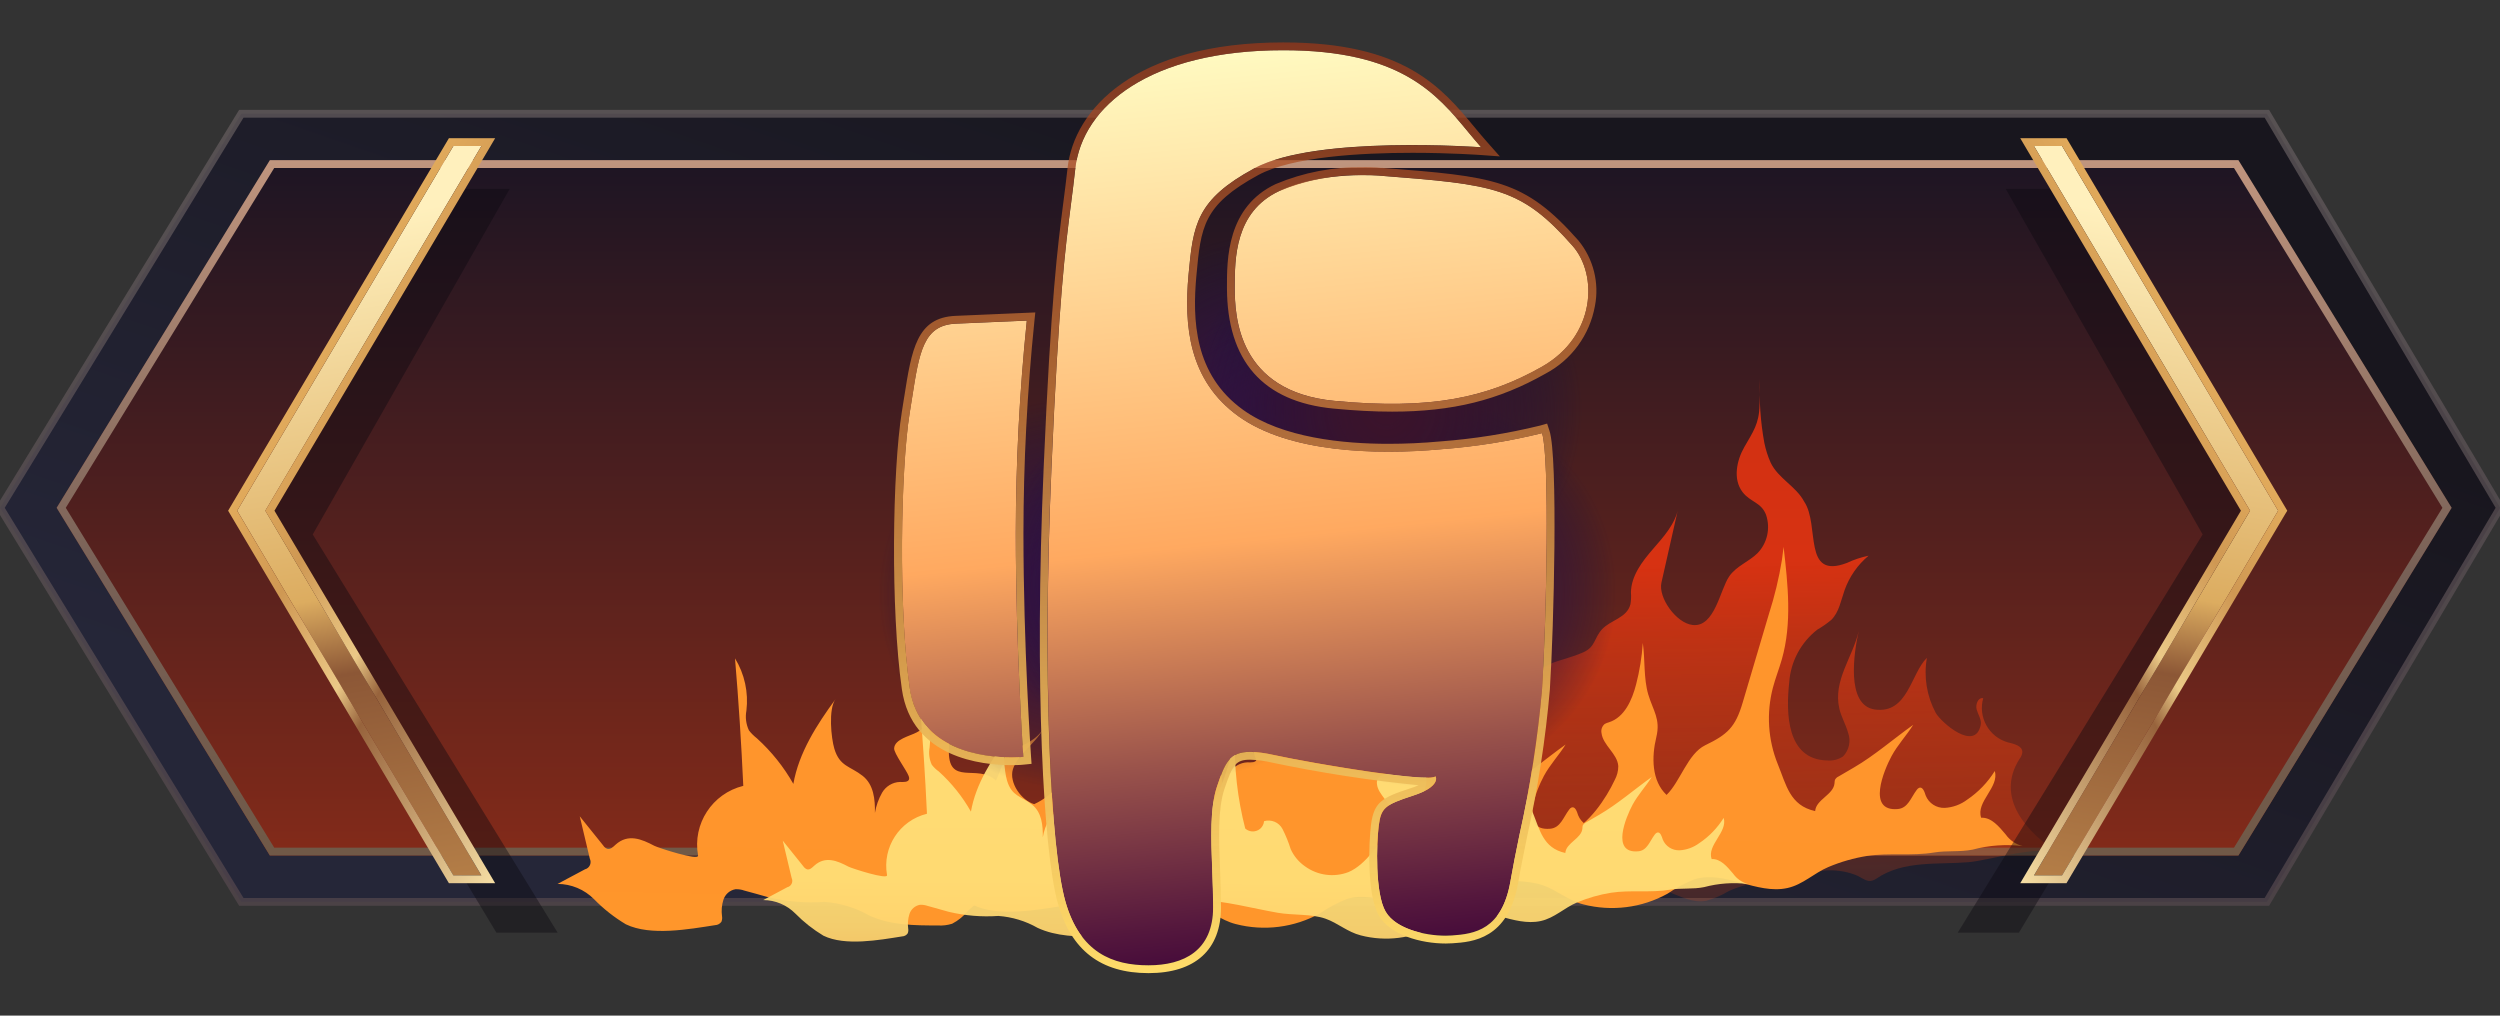 <?xml version="1.0" encoding="utf-8"?>
<!-- Generator: Adobe Illustrator 24.3.0, SVG Export Plug-In . SVG Version: 6.00 Build 0)  -->
<svg version="1.1" id="Слой_1" xmlns="http://www.w3.org/2000/svg" xmlns:xlink="http://www.w3.org/1999/xlink" x="0px" y="0px"
	 width="32px" height="13px" viewBox="0 0 32 13" enable-background="new 0 0 32 13" xml:space="preserve">
<rect x="0" y="0" width="32" height="13" fill="#333333" stroke="none"/>
<g>
	<g id="a98ebde8-183d-48ad-b471-77670e1909c5">
		<g id="b0bf2c8e-cf63-477e-a2fb-4bd436816587">
			<g id="bfb3d77f-414b-43ef-aff0-05ddd8bb78e1">
				<g id="fbd9d924-1cbc-4b46-aeb8-1c8f59d23862">
					<g id="ec06a529-f496-46d3-b923-8f091bfd15fa">
						<g id="f6ac7365-d055-4292-85a9-f17819a14180">
							
								<linearGradient id="bd318a5b-2c83-45f8-b538-fd8c570b2159_1_" gradientUnits="userSpaceOnUse" x1="17.805" y1="14.583" x2="13.829" y2="3.085" gradientTransform="matrix(1 0 0 -1 0 15.869)">
								<stop  offset="0" style="stop-color:#0E0B16"/>
								<stop  offset="1" style="stop-color:#20213A"/>
							</linearGradient>
							
								<linearGradient id="bd318a5b-2c83-45f8-b538-fd8c570b2159_2_" gradientUnits="userSpaceOnUse" x1="16.002" y1="14.463" x2="16.002" y2="4.276" gradientTransform="matrix(1 0 0 -1 0 15.869)">
								<stop  offset="0" style="stop-color:#645C5E"/>
								<stop  offset="1" style="stop-color:#54474D"/>
							</linearGradient>
							
								<polygon id="bd318a5b-2c83-45f8-b538-fd8c570b2159" opacity="0.73" fill="url(#bd318a5b-2c83-45f8-b538-fd8c570b2159_1_)" stroke="url(#bd318a5b-2c83-45f8-b538-fd8c570b2159_2_)" stroke-width="0.1" stroke-miterlimit="10" enable-background="new    " points="
								29.016,11.544 3.089,11.544 0.002,6.5 3.089,1.456 29.016,1.456 32.002,6.5 
															"/>
							<g id="a3c81232-0e25-4009-9d24-6d1f2bf06037">
								
									<linearGradient id="SVGID_1_" gradientUnits="userSpaceOnUse" x1="16.052" y1="14.519" x2="16.052" y2="3.785" gradientTransform="matrix(1 0 0 -1 0 15.869)">
									<stop  offset="0" style="stop-color:#151324"/>
									<stop  offset="1" style="stop-color:#902D18"/>
								</linearGradient>
								<polygon fill="url(#SVGID_1_)" points="28.651,10.95 3.454,10.95 0.725,6.5 3.454,2.05 
									28.651,2.05 31.38,6.5 								"/>
								
									<linearGradient id="SVGID_2_" gradientUnits="userSpaceOnUse" x1="16.052" y1="13.819" x2="16.052" y2="4.919" gradientTransform="matrix(1 0 0 -1 0 15.869)">
									<stop  offset="0" style="stop-color:#C0957E"/>
									<stop  offset="0.598" style="stop-color:#776056"/>
									<stop  offset="1" style="stop-color:#705947"/>
								</linearGradient>
								<path fill="url(#SVGID_2_)" d="M28.595,2.15l2.668,4.35l-2.668,4.35H3.51
									l-2.668-4.35l2.668-4.35H28.595 M28.651,2.05H3.454L0.725,6.5
									l2.729,4.45h25.198l2.729-4.45l-2.729-4.45H28.651z"/>
							</g>
							<g id="b5b8a7e2-01b4-4a53-a8dd-3ae35cd70b4b">
								<defs>
									
										<filter id="Adobe_OpacityMaskFilter" filterUnits="userSpaceOnUse" x="15.969" y="3.15" width="5.138" height="8.068">
										<feColorMatrix  type="matrix" values="1 0 0 0 0  0 1 0 0 0  0 0 1 0 0  0 0 0 1 0"/>
									</filter>
								</defs>
								
									<mask maskUnits="userSpaceOnUse" x="15.969" y="3.15" width="5.138" height="8.068" id="ab81c5e5-c404-47d2-8e0f-6671fd516d30_1_">
									<g filter="url(#Adobe_OpacityMaskFilter)">
									</g>
								</mask>
								<g mask="url(#ab81c5e5-c404-47d2-8e0f-6671fd516d30_1_)">
									
										<linearGradient id="SVGID_3_" gradientUnits="userSpaceOnUse" x1="18.446" y1="12.234" x2="18.55" y2="4.306" gradientTransform="matrix(1 0 0 -1 0 15.869)">
										<stop  offset="0" style="stop-color:#FF0F00"/>
										<stop  offset="0.081" style="stop-color:#FF1C03;stop-opacity:0.8"/>
										<stop  offset="0.168" style="stop-color:#FF2805;stop-opacity:0.614"/>
										<stop  offset="0.261" style="stop-color:#FF3308;stop-opacity:0.449"/>
										<stop  offset="0.357" style="stop-color:#FF3C0A;stop-opacity:0.31"/>
										<stop  offset="0.458" style="stop-color:#FF430B;stop-opacity:0.197"/>
										<stop  offset="0.566" style="stop-color:#FF490C;stop-opacity:0.11"/>
										<stop  offset="0.683" style="stop-color:#FF4D0D;stop-opacity:0.048"/>
										<stop  offset="0.815" style="stop-color:#FF4F0E;stop-opacity:0.011"/>
										<stop  offset="1" style="stop-color:#FF500E;stop-opacity:0"/>
									</linearGradient>
									<path fill="url(#SVGID_3_)" d="M21.099,10.577c-0.044-0.122-0.214-0.09-0.308-0.132
										c-0.183-0.081-0.302-0.278-0.477-0.379
										c-0.16-0.092-0.321-0.231-0.273-0.438
										c0.04-0.125,0.102-0.242,0.183-0.345
										c0.104-0.139,0.171-0.302,0.194-0.474
										c0.021-0.244-0.073-0.426-0.191-0.63
										c-0.097-0.167-0.07-0.109-0.027-0.298
										c0.028-0.119-0.012-0.245,0.027-0.362c0.055-0.116,0.15-0.209,0.267-0.263
										c0.099-0.059,0.197-0.119,0.296-0.178
										c0.07-0.035,0.13-0.086,0.175-0.15
										c0.036-0.077,0.049-0.162,0.038-0.246
										c-0.008-0.124-0.025-0.247-0.051-0.368
										c0,0.107-0.039,0.211-0.11,0.291
										c-0.184,0.205-0.275-0.25-0.327-0.354
										c-0.11-0.215-0.25-0.414-0.365-0.626
										c-0.379-0.699-0.131-1.733-0.018-2.475
										c-0.209,0.288-0.132,0.691-0.247,1.028
										c-0.07,0.204-0.436,0.905-0.725,0.794
										c-0.063-0.02-0.116-0.065-0.146-0.124
										c0.062,0.176,0.229,0.517,0.211,0.7
										c-0.01,0.102-0.111,0.227-0.14,0.333
										c-0.033,0.12-0.047,0.245-0.042,0.369c0.005,0.119-0.03,0.354-0.216,0.259
										c-0.153-0.078-0.052-0.356-0.029-0.478
										c0.015-0.054,0.016-0.11,0.003-0.165
										c-0.012-0.038-0.037-0.07-0.052-0.106
										c-0.015-0.042-0.023-0.087-0.024-0.132
										c-0.012-0.168-0.025-0.336-0.037-0.504
										C18.609,5.346,18.558,5.576,18.536,5.811c0.009,0.103-0.017,0.205-0.073,0.292
										c-0.096,0.107-0.263,0.161-0.374,0.258
										c-0.199,0.175-0.252,0.459-0.307,0.718
										c-0.036,0.17-0.102,0.612-0.333,0.483
										c-0.16-0.09-0.174-0.359-0.191-0.516
										c0.033,0.32,0.057,0.675-0.135,0.933
										c-0.123,0.166-0.299,0.282-0.253,0.51
										c0.043,0.212,0.186,0.382,0.152,0.621
										c-0.026,0.187-0.233,0.215-0.366,0.305
										c-0.272,0.201-0.462,0.494-0.534,0.825
										c-0.046,0.172-0.183,0.367-0.149,0.551
										c0.048,0.263,0.16,0.132,0.305,0.107
										c0.201-0.036,0.482,0.112,0.651,0.212
										c0.134,0.1,0.306,0.133,0.467,0.09c0.246-0.077,0.5-0.128,0.758-0.152
										c0.283-0.004,0.567,0.016,0.847,0.06
										c0.219,0.039,0.441,0.067,0.663,0.082c0.253-0.006,0.503-0.066,0.731-0.177
										c0.193-0.078,0.432-0.137,0.608-0.25
										C21.071,10.72,21.13,10.663,21.099,10.577z"/>
								</g>
								<defs>
									
										<filter id="Adobe_OpacityMaskFilter_1_" filterUnits="userSpaceOnUse" x="15.969" y="5.258" width="5.138" height="5.96">
										<feColorMatrix  type="matrix" values="1 0 0 0 0  0 1 0 0 0  0 0 1 0 0  0 0 0 1 0"/>
									</filter>
								</defs>
								
									<mask maskUnits="userSpaceOnUse" x="15.969" y="5.258" width="5.138" height="5.96" id="ab81c5e5-c404-47d2-8e0f-6671fd516d30_2_">
									<g filter="url(#Adobe_OpacityMaskFilter_1_)">
									</g>
								</mask>
								<g mask="url(#ab81c5e5-c404-47d2-8e0f-6671fd516d30_2_)">
									
										<linearGradient id="SVGID_4_" gradientUnits="userSpaceOnUse" x1="18.472" y1="10.251" x2="18.549" y2="4.4" gradientTransform="matrix(1 0 0 -1 0 15.869)">
										<stop  offset="0" style="stop-color:#FF500E"/>
										<stop  offset="0.089" style="stop-color:#FF500E;stop-opacity:0.951"/>
										<stop  offset="0.252" style="stop-color:#FF500E;stop-opacity:0.82"/>
										<stop  offset="0.471" style="stop-color:#FF500E;stop-opacity:0.608"/>
										<stop  offset="0.736" style="stop-color:#FF500E;stop-opacity:0.317"/>
										<stop  offset="1" style="stop-color:#FF500E;stop-opacity:0"/>
									</linearGradient>
									<path opacity="0.82" fill="url(#SVGID_4_)" enable-background="new    " d="M21.099,10.577
										c-0.044-0.122-0.214-0.09-0.308-0.132
										c-0.183-0.081-0.302-0.278-0.477-0.379
										c-0.16-0.092-0.321-0.231-0.273-0.438
										c0.04-0.125,0.102-0.242,0.183-0.345
										c0.104-0.139,0.171-0.302,0.194-0.474
										c0.02-0.234-0.134-0.606-0.281-0.78
										c-0.128-0.151-0.295-0.165-0.291-0.394c0.001-0.087,0.261-0.567,0.349-0.553
										c-0.094-0.015-0.195,0.017-0.283-0.018
										C19.826,7.021,19.768,6.937,19.761,6.841
										c-0.022-0.181,0.047-0.397,0.052-0.583
										c-0.003-0.336,0.03-0.671,0.097-1
										c-0.174,0.215-0.261,0.488-0.243,0.764
										c0.027,0.396-0.061,0.5-0.4,0.662
										c-0.184,0.088-0.373,0.261-0.33,0.461
										c0.032,0.076,0.056,0.155,0.072,0.236c0.001,0.187-0.246,0.26-0.351,0.414
										c-0.027,0.057-0.064,0.109-0.108,0.154
										c-0.054,0.031-0.117,0.044-0.179,0.037
										c-0.371-0.008-1.018-0.078-1.338,0.176
										c-0.357,0.284,0.043,0.586-0.008,0.949
										c-0.026,0.187-0.233,0.215-0.366,0.305
										c-0.272,0.201-0.462,0.494-0.534,0.825
										c-0.046,0.172-0.183,0.367-0.149,0.551
										c0.048,0.263,0.16,0.132,0.305,0.107
										c0.201-0.036,0.482,0.112,0.651,0.212
										c0.134,0.1,0.306,0.133,0.467,0.09
										c0.246-0.077,0.5-0.128,0.758-0.152
										c0.283-0.004,0.567,0.016,0.847,0.06
										c0.219,0.039,0.441,0.067,0.663,0.082c0.253-0.006,0.503-0.066,0.731-0.177
										c0.193-0.078,0.432-0.137,0.608-0.25
										C21.071,10.72,21.13,10.663,21.099,10.577z"/>
								</g>
								<defs>
									
										<filter id="Adobe_OpacityMaskFilter_2_" filterUnits="userSpaceOnUse" x="11.385" y="5.972" width="9.266" height="5.968">
										<feColorMatrix  type="matrix" values="1 0 0 0 0  0 1 0 0 0  0 0 1 0 0  0 0 0 1 0"/>
									</filter>
								</defs>
								
									<mask maskUnits="userSpaceOnUse" x="11.385" y="5.972" width="9.266" height="5.968" id="be949bb7-50d6-4c53-9d48-f3d1b6393e6c_1_">
									<g filter="url(#Adobe_OpacityMaskFilter_2_)">
									</g>
								</mask>
								<g mask="url(#be949bb7-50d6-4c53-9d48-f3d1b6393e6c_1_)">
									
										<linearGradient id="SVGID_5_" gradientUnits="userSpaceOnUse" x1="136.345" y1="115.968" x2="136.683" y2="109.327" gradientTransform="matrix(1 -0.024 -0.024 -1 -117.641 127.858)">
										<stop  offset="0" style="stop-color:#FF7100"/>
										<stop  offset="0.237" style="stop-color:#FF6804;stop-opacity:0.739"/>
										<stop  offset="0.614" style="stop-color:#FF5B09;stop-opacity:0.345"/>
										<stop  offset="0.876" style="stop-color:#FF530D;stop-opacity:0.097"/>
										<stop  offset="1" style="stop-color:#FF500E;stop-opacity:0"/>
									</linearGradient>
									<path fill="url(#SVGID_5_)" d="M17.577,10.028c-0.098-0.153-0.098-0.348-0-0.501
										c0.079-0.115,0.326-0.21,0.297-0.376
										c-0.012-0.067-0.074-0.113-0.106-0.174
										c-0.019-0.042-0.032-0.088-0.036-0.134
										c-0.037-0.245-0.073-0.498-0.006-0.736
										c-0.088,0.111-0.146,0.242-0.17,0.381
										c-0.006,0.131-0.031,0.26-0.075,0.383
										c-0.054,0.086-0.12,0.165-0.195,0.234
										c-0.075,0.071-0.117,0.17-0.114,0.273
										c-0.334-0.315-0.194-0.872-0.243-1.288
										c-0.087-0.735-0.334-1.402-0.492-2.119
										c-0.044,0.524,0.209,1.12,0.049,1.623
										c-0.062,0.195-0.232,0.347-0.264,0.553
										c-0.011,0.057-0.01,0.116,0.003,0.172
										c0.035,0.135,0.083,0.095,0.028,0.262
										c-0.056,0.168-0.11,0.145-0.25,0.224
										c-0.065,0.036-0.124,0.081-0.176,0.134
										c-0.12,0.124-0.369,0.571-0.498,0.186
										c-0.033-0.098,0.008-0.282,0.011-0.387
										c0.003-0.129,0.007-0.258,0.01-0.387
										c0.018-0.171,0.046-0.341,0.083-0.508c0.015-0.205,0.011-0.411-0.01-0.616
										c-0.006,0.185-0.052,0.366-0.135,0.53
										c-0.066,0.158-0.049,0.26-0.079,0.419
										c-0.044,0.146-0.122,0.28-0.228,0.39c-0.088,0.115-0.176,0.379-0.368,0.347
										c-0.268-0.045-0.416-0.659-0.516-0.877
										c-0.102-0.223-0.235-0.431-0.272-0.673
										c-0.036-0.291-0.039-0.584-0.008-0.876
										c-0.082,0.273-0.167,0.546-0.246,0.82
										c-0.07,0.245-0.017,0.439,0.035,0.686
										c0.096,0.455-0.059,0.811-0.182,1.24
										c-0.038,0.136-0.063,0.275-0.076,0.415
										c-0.037,0.369-0.494,0.646-0.841,0.512
										c-0.159-0.073-0.3-0.18-0.413-0.314
										c-0.079-0.076-0.15-0.161-0.21-0.254
										c-0.011-0.025-0.017-0.051-0.017-0.079
										c-0.019-0.287-0-0.576,0.056-0.859
										c-0.037,0.09-0.065,0.183-0.084,0.278
										c-0.048,0.136-0.161,0.239-0.228,0.367
										c-0.099,0.207-0.109,0.445-0.027,0.659
										c0.072,0.163,0.241,0.32,0.198,0.519
										c-0.017,0.057-0.051,0.109-0.097,0.147
										c-0.112,0.087-0.204,0.196-0.273,0.32
										c-0.106,0.258,0.095,0.296,0.265,0.365
										c0.165,0.067,0.298,0.216,0.453,0.305
										c0.153,0.088,0.405,0.267,0.582,0.275
										c0.371,0.017,0.78,0.083,1.148,0.025c0.13-0.016,0.254-0.066,0.359-0.145
										c0.124-0.098,0.155-0.249,0.305-0.318c0.368-0.155,0.762-0.241,1.161-0.252
										c0.34-0.02,0.769-0.037,1.099,0.056
										c0.188,0.053,0.355,0.165,0.544,0.215
										c0.144,0.044,0.299,0.025,0.427-0.055c0.148-0.11,0.244-0.258,0.45-0.265
										c0.171-0.005,0.36,0.018,0.532,0.026
										c0.326,0.014,0.652,0.053,0.978,0.038
										c0.175-0.009,0.348-0.033,0.519-0.071
										c0.147-0.032,0.287-0.041,0.411-0.136c0.001-0.006,0.001-0.013,0.002-0.019
										c-0.104-0.001-0.208-0.114-0.3-0.16
										c-0.076-0.044-0.156-0.081-0.239-0.11
										c-0.065-0.01-0.129-0.026-0.191-0.048
										c-0.149-0.072-0.178-0.269-0.186-0.435
										c-0.01-0.19-0.017-0.392,0.078-0.557
										c-0.146,0.202-0.21,0.452-0.177,0.699
										c0.008,0.036,0.009,0.074,0.002,0.111c-0.068,0.234-0.416,0.007-0.543-0.022
										c-0.094-0.006-0.186-0.025-0.274-0.058
										c-0.334-0.201-0.201-0.708-0.085-1
										c-0.034,0.166-0.244,0.23-0.33,0.376
										c-0.036,0.072-0.056,0.151-0.059,0.231
										c-0.015,0.101-0.02,0.203-0.014,0.305
										c0.007,0.069,0.034,0.1-0.034,0.148
										c-0.102,0.072-0.274,0.001-0.371-0.048
										C17.773,10.332,17.651,10.193,17.577,10.028z"/>
								</g>
								<defs>
									
										<filter id="Adobe_OpacityMaskFilter_3_" filterUnits="userSpaceOnUse" x="11.788" y="7.845" width="2.624" height="3.531">
										<feColorMatrix  type="matrix" values="1 0 0 0 0  0 1 0 0 0  0 0 1 0 0  0 0 0 1 0"/>
									</filter>
								</defs>
								
									<mask maskUnits="userSpaceOnUse" x="11.788" y="7.845" width="2.624" height="3.531" id="a5587d1d-d404-49b3-b641-40d5f5424fbf_1_">
									<g filter="url(#Adobe_OpacityMaskFilter_3_)">
									</g>
								</mask>
								<g mask="url(#a5587d1d-d404-49b3-b641-40d5f5424fbf_1_)">
									
										<linearGradient id="SVGID_6_" gradientUnits="userSpaceOnUse" x1="133.216" y1="116.149" x2="133.741" y2="112.502" gradientTransform="matrix(1 -0.024 -0.024 -1 -117.641 127.858)">
										<stop  offset="0" style="stop-color:#FF500E"/>
										<stop  offset="0.114" style="stop-color:#FF500E;stop-opacity:0.789"/>
										<stop  offset="0.241" style="stop-color:#FF500E;stop-opacity:0.582"/>
										<stop  offset="0.37" style="stop-color:#FF500E;stop-opacity:0.404"/>
										<stop  offset="0.499" style="stop-color:#FF500E;stop-opacity:0.258"/>
										<stop  offset="0.626" style="stop-color:#FF500E;stop-opacity:0.145"/>
										<stop  offset="0.753" style="stop-color:#FF500E;stop-opacity:0.064"/>
										<stop  offset="0.878" style="stop-color:#FF500E;stop-opacity:0.016"/>
										<stop  offset="1" style="stop-color:#FF500E;stop-opacity:0"/>
									</linearGradient>
									<path fill="url(#SVGID_6_)" d="M14.019,10.982c-0.035,0.023-0.072,0.044-0.109,0.063
										c-0.64,0.33-1.419,0.177-2.122,0.332
										c0.319-0.107,0.638-0.214,0.958-0.32
										c0.438-0.146,0.758-0.502,0.46-0.965
										c-0.09-0.136-0.218-0.244-0.369-0.309
										c-0.131-0.059-0.3-0.108-0.362-0.247
										c-0.153-0.345-0.109-0.819,0.217-1.045c0.052-0.029,0.098-0.066,0.139-0.11
										c0.041-0.067,0.061-0.144,0.059-0.222c0.007-0.104,0.013-0.208,0.018-0.313
										c0.022,0.625-0.09,1.297,0.53,1.693
										c0.171,0.093,0.347,0.175,0.528,0.246
										c0.182,0.073,0.33,0.212,0.415,0.389
										c0.059,0.174,0.035,0.365-0.065,0.519
										C14.239,10.81,14.138,10.909,14.019,10.982z"/>
								</g>
								<defs>
									
										<filter id="Adobe_OpacityMaskFilter_4_" filterUnits="userSpaceOnUse" x="14.381" y="6.605" width="8.313" height="5.408">
										<feColorMatrix  type="matrix" values="1 0 0 0 0  0 1 0 0 0  0 0 1 0 0  0 0 0 1 0"/>
									</filter>
								</defs>
								
									<mask maskUnits="userSpaceOnUse" x="14.381" y="6.605" width="8.313" height="5.408" id="a901b086-ffa6-4c86-bfd6-82a387ef6a4e_1_">
									<g filter="url(#Adobe_OpacityMaskFilter_4_)">
									</g>
								</mask>
								<g mask="url(#a901b086-ffa6-4c86-bfd6-82a387ef6a4e_1_)">
									
										<linearGradient id="SVGID_7_" gradientUnits="userSpaceOnUse" x1="138.993" y1="115.316" x2="138.964" y2="109.856" gradientTransform="matrix(1 -0.024 -0.024 -1 -117.641 127.858)">
										<stop  offset="0" style="stop-color:#FF7100"/>
										<stop  offset="0.237" style="stop-color:#FF6804;stop-opacity:0.739"/>
										<stop  offset="0.614" style="stop-color:#FF5B09;stop-opacity:0.345"/>
										<stop  offset="0.876" style="stop-color:#FF530D;stop-opacity:0.097"/>
										<stop  offset="1" style="stop-color:#FF500E;stop-opacity:0"/>
									</linearGradient>
									<path fill="url(#SVGID_7_)" d="M18.372,11.51c-0.003-0.038,0.001-0.076,0.012-0.112
										c0.054-0.131,0.319-0.073,0.416-0.031
										c0.014,0.008,0.031,0.012,0.047,0.012
										c0.025-0.003,0.041-0.027,0.056-0.046
										c0.082-0.103,0.188-0.099,0.306-0.093
										c0.154,0.008,0.308,0.007,0.462-0.005
										c0.589-0.044,1.078-0.067,1.657,0.102
										c0.203,0.086,0.435,0.076,0.63-0.028
										c0.246-0.098,0.491-0.197,0.737-0.295
										c-0.264-0.036-0.519-0.121-0.752-0.251
										c-0.207-0.085-0.344-0.285-0.348-0.509
										c-0.026-0.224-0.015-0.452,0.032-0.673
										c-0.028,0.292-0.12,0.574-0.269,0.826
										c-0.108,0.182-0.249,0.402-0.144,0.586
										c-0.449,0.097-0.763-0.332-1.073-0.574
										c-0.084-0.056-0.155-0.131-0.205-0.219
										c-0.087-0.184,0.012-0.396,0.045-0.596
										c0.053-0.32-0.066-0.64-0.183-0.943
										c0.031,0.256-0.104,0.58-0.343,0.702
										c-0.161,0.082-0.493,0.171-0.632,0.017
										c-0.116-0.128-0.07-0.321-0.125-0.473
										c-0.059-0.161-0.171-0.315-0.238-0.48
										c-0.054-0.134-0.149-0.305-0.114-0.452
										c0.022-0.074,0.05-0.145,0.086-0.213c0.165-0.363,0.213-0.768,0.137-1.159
										c0,0.193-0.047,0.382-0.138,0.552
										c-0.065,0.099-0.158,0.177-0.226,0.274
										c-0.236,0.34-0.175,0.818-0.127,1.204
										c0.038,0.302,0.103,0.628-0.133,0.872
										c-0.132,0.113-0.27,0.218-0.413,0.317
										c-0.154,0.129-0.497,0.745-0.724,0.644
										c-0.086-0.048-0.144-0.134-0.154-0.232
										c-0.016-0.095-0.006-0.193-0.012-0.29
										c-0.023-0.34-0.25-0.658-0.197-0.994c0.039-0.253,0.234-0.484,0.187-0.735
										c-0.178,0.512-0.367,1.02-0.567,1.524
										c-0.034,0.125-0.111,0.234-0.218,0.308
										c-0.143,0.076-0.316,0.014-0.469-0.039s-0.34-0.092-0.461,0.015
										c0.237,0.193,0.28,0.539,0.097,0.784
										c-0.098,0.121-0.25,0.198-0.338,0.326
										c-0.113,0.163-0.142,0.293-0.295,0.445
										c0.314-0.141,0.661-0.189,1.001-0.138
										c0.059,0.015,0.114,0.042,0.162,0.079c0.058,0.024,0.117,0.046,0.177,0.064
										c0.138,0.068,0.248,0.182,0.312,0.322c0.024,0.047,0.055,0.103,0.108,0.106
										c0.03-0.002,0.059-0.013,0.083-0.031
										c0.334-0.204,0.725-0.295,1.114-0.259
										c0.141,0.013,0.28,0.043,0.421,0.048
										c0.171,0.006,0.342-0.026,0.5-0.093
										c0.035-0.012,0.067-0.034,0.09-0.063
										C18.367,11.583,18.375,11.546,18.372,11.51z"/>
								</g>
								
									<linearGradient id="SVGID_8_" gradientUnits="userSpaceOnUse" x1="141.159" y1="117.233" x2="141.13" y2="109.321" gradientTransform="matrix(1 -0.024 -0.024 -1 -117.641 127.858)">
									<stop  offset="0" style="stop-color:#FF370E"/>
									<stop  offset="0.114" style="stop-color:#FF3C0E;stop-opacity:0.789"/>
									<stop  offset="0.241" style="stop-color:#FF410E;stop-opacity:0.582"/>
									<stop  offset="0.37" style="stop-color:#FF460E;stop-opacity:0.404"/>
									<stop  offset="0.499" style="stop-color:#FF4A0E;stop-opacity:0.258"/>
									<stop  offset="0.626" style="stop-color:#FF4C0E;stop-opacity:0.145"/>
									<stop  offset="0.753" style="stop-color:#FF4E0E;stop-opacity:0.064"/>
									<stop  offset="0.878" style="stop-color:#FF500E;stop-opacity:0.016"/>
									<stop  offset="1" style="stop-color:#FF500E;stop-opacity:0"/>
								</linearGradient>
								<path opacity="0.76" fill="url(#SVGID_8_)" enable-background="new    " d="M22.584,5.671
									c-0.05-0.271-0.069-0.548-0.056-0.824c-0.002,0.111-0.004,0.222-0.006,0.334
									c-0.004,0.246-0.084,0.346-0.195,0.542C22.23,5.892,22.178,6.133,22.305,6.299
									c0.1,0.13,0.24,0.129,0.301,0.292c0.057,0.171,0.016,0.359-0.109,0.489
									C22.385,7.191,22.227,7.244,22.135,7.376
									c-0.119,0.17-0.185,0.656-0.469,0.624c-0.212-0.024-0.442-0.351-0.4-0.541
									c0.072-0.32,0.144-0.64,0.217-0.96c-0.038,0.207-0.189,0.372-0.327,0.531
									c-0.138,0.159-0.276,0.341-0.28,0.552c0.004,0.051,0.002,0.101-0.006,0.151
									c-0.044,0.179-0.258,0.203-0.366,0.324
									c-0.103,0.115-0.083,0.224-0.237,0.292
									c-0.326,0.144-0.534,0.091-0.725,0.45
									c-0.102,0.191-0.135,0.395-0.217,0.59
									c-0.067,0.161-0.18,0.303-0.242,0.464
									c-0.057,0.15-0.021,0.222,0.004,0.375
									c0.051,0.319-0.604,0.529-0.827,0.662
									c-0.039,0.029-0.086,0.044-0.134,0.044
									c-0.041-0.009-0.078-0.03-0.108-0.06
									c-0.195-0.168-0.365-0.362-0.506-0.577
									c-0.011,0.213-0.088,0.417-0.22,0.584
									c-0.026,0.036-0.058,0.065-0.096,0.088c-0.051,0.023-0.108,0.032-0.164,0.026
									c-0.225-0.01-0.442-0.084-0.665-0.111
									c-0.459-0.056-0.917,0.088-1.358,0.23c0.613-0.099,1.241-0.039,1.823,0.177
									c0.215,0.08,0.476,0.178,0.707,0.178
									c0.223,0,0.397-0.197,0.601-0.264
									c0.266-0.087,0.583-0.045,0.856-0.006
									c0.408,0.058,0.814,0.101,1.218,0.162c0.116,0.007,0.233-0.004,0.346-0.032
									c0.263-0.041,0.533-0.013,0.782,0.081
									c0.162,0.061,0.326,0.152,0.496,0.121
									c0.099-0.028,0.194-0.068,0.282-0.121
									c0.271-0.13,0.582-0.134,0.876-0.197c0.114-0.03,0.23-0.053,0.347-0.069
									c0.135-0.013,0.272,0.005,0.4,0.052c0.113,0.042,0.162,0.126,0.277,0.049
									c0.346-0.235,0.783-0.176,1.178-0.209
									c0.271-0.023,0.952-0.241,1.179-0.1
									c-0.433-0.27-0.844-0.723-0.527-1.222
									c0.02-0.025,0.033-0.055,0.036-0.087c0-0.083-0.11-0.106-0.19-0.126
									c-0.24-0.071-0.379-0.322-0.311-0.564
									c-0.067-0.013-0.102,0.083-0.083,0.148c0.019,0.065,0.065,0.128,0.051,0.195
									c-0.071,0.347-0.503-0.03-0.575-0.154c-0.116-0.216-0.156-0.464-0.114-0.705
									c-0.206,0.201-0.243,0.718-0.664,0.661c-0.381-0.051-0.266-0.751-0.208-1.005
									c-0.075,0.333-0.333,0.634-0.248,0.996c0.025,0.106,0.083,0.202,0.112,0.307
									c0.038,0.105,0.013,0.222-0.065,0.302
									c-0.059,0.04-0.129,0.058-0.2,0.052c-0.527-0.009-0.531-0.614-0.489-0.999
									c0.018-0.266,0.149-0.512,0.36-0.676c0.063-0.036,0.123-0.078,0.179-0.125
									c0.1-0.099,0.123-0.249,0.17-0.381
									c0.061-0.171,0.167-0.324,0.307-0.44
									c-0.095,0.02-0.188,0.05-0.276,0.092
									c-0.575,0.22-0.344-0.483-0.549-0.785
									c-0.103-0.195-0.333-0.296-0.429-0.499
									C22.629,5.843,22.602,5.758,22.584,5.671z"/>
								<defs>
									
										<filter id="Adobe_OpacityMaskFilter_5_" filterUnits="userSpaceOnUse" x="20.36" y="4.185" width="0.43" height="2.064">
										<feColorMatrix  type="matrix" values="1 0 0 0 0  0 1 0 0 0  0 0 1 0 0  0 0 0 1 0"/>
									</filter>
								</defs>
								
									<mask maskUnits="userSpaceOnUse" x="20.36" y="4.185" width="0.43" height="2.064" id="b70c1746-bc4d-43af-a35d-c5e262190452_1_">
									<g filter="url(#Adobe_OpacityMaskFilter_5_)">
									</g>
								</mask>
								<g mask="url(#b70c1746-bc4d-43af-a35d-c5e262190452_1_)">
									
										<linearGradient id="SVGID_9_" gradientUnits="userSpaceOnUse" x1="141.207" y1="120.054" x2="141.118" y2="118.192" gradientTransform="matrix(1 -0.024 -0.024 -1 -117.641 127.858)">
										<stop  offset="0" style="stop-color:#FF0F00"/>
										<stop  offset="0.086" style="stop-color:#FF1601;stop-opacity:0.899"/>
										<stop  offset="0.427" style="stop-color:#FF2E07;stop-opacity:0.519"/>
										<stop  offset="0.703" style="stop-color:#FF400B;stop-opacity:0.24"/>
										<stop  offset="0.9" style="stop-color:#FF4C0D;stop-opacity:0.066"/>
										<stop  offset="1" style="stop-color:#FF500E;stop-opacity:0"/>
									</linearGradient>
									<path fill="url(#SVGID_9_)" d="M20.704,6.249c-0.134-0.225-0.062-0.399,0.01-0.618
										c0.069-0.21,0.117-0.507,0.027-0.716c-0.104-0.241-0.315-0.427-0.203-0.729
										c-0.034,0.092-0.068,0.184-0.102,0.276
										c-0.015,0.038-0.027,0.077-0.036,0.117
										c-0.019,0.125,0.012,0.252,0.085,0.355
										c0.009,0.01,0.014,0.024,0.013,0.038
										c-0.003,0.01-0.008,0.018-0.015,0.025
										c-0.179,0.192-0.121,0.342-0.076,0.595
										C20.45,5.83,20.553,6.056,20.704,6.249z"/>
								</g>
								<defs>
									
										<filter id="Adobe_OpacityMaskFilter_6_" filterUnits="userSpaceOnUse" x="18.548" y="7.496" width="7.267" height="4.691">
										<feColorMatrix  type="matrix" values="1 0 0 0 0  0 1 0 0 0  0 0 1 0 0  0 0 0 1 0"/>
									</filter>
								</defs>
								
									<mask maskUnits="userSpaceOnUse" x="18.548" y="7.496" width="7.267" height="4.691" id="efc4e967-98b6-41a8-833c-bb6891811be1_1_">
									<g filter="url(#Adobe_OpacityMaskFilter_6_)">
									</g>
								</mask>
								<g mask="url(#efc4e967-98b6-41a8-833c-bb6891811be1_1_)">
									
										<linearGradient id="SVGID_10_" gradientUnits="userSpaceOnUse" x1="142.517" y1="115.463" x2="142.81" y2="110.052" gradientTransform="matrix(1 -0.024 -0.024 -1 -117.641 127.858)">
										<stop  offset="0" style="stop-color:#F32D10"/>
										<stop  offset="0.092" style="stop-color:#F53310;stop-opacity:0.827"/>
										<stop  offset="0.223" style="stop-color:#F83B0F;stop-opacity:0.61"/>
										<stop  offset="0.355" style="stop-color:#FA410F;stop-opacity:0.423"/>
										<stop  offset="0.486" style="stop-color:#FC470F;stop-opacity:0.271"/>
										<stop  offset="0.617" style="stop-color:#FD4B0E;stop-opacity:0.152"/>
										<stop  offset="0.747" style="stop-color:#FE4E0E;stop-opacity:0.068"/>
										<stop  offset="0.875" style="stop-color:#FF4F0E;stop-opacity:0.017"/>
										<stop  offset="1" style="stop-color:#FF500E;stop-opacity:0"/>
									</linearGradient>
									<path opacity="0.85" fill="url(#SVGID_10_)" enable-background="new    " d="M24.715,11.349
										c0.09-0.045,0.179-0.09,0.269-0.135c0.229-0.114,0.574-0.277,0.831-0.287
										c-0.237,0.009-0.732,0.011-0.735-0.347
										c0.006-0.039,0.001-0.079-0.015-0.115c-0.016-0.02-0.039-0.035-0.064-0.042
										c-0.212-0.08-0.488-0.029-0.635-0.201
										c-0.068-0.094-0.1-0.21-0.089-0.326c0.004-0.212,0.061-0.42,0.164-0.606
										c-0.171,0.206-0.342,0.413-0.513,0.619
										c-0.095,0.096-0.162,0.216-0.194,0.347
										c-0.022,0.151,0.045,0.326-0.048,0.447
										c-0.054,0.059-0.127,0.097-0.206,0.108
										c-0.352,0.083-0.718-0.059-0.921-0.358c-0.086-0.129-0.126-0.323-0.24-0.423
										c-0.027-0.023-0.057-0.042-0.085-0.064c-0.16-0.125-0.213-0.321-0.248-0.512
										c-0.043-0.232-0.103-0.273-0.339-0.328
										c-0.084-0.02-0.165-0.052-0.239-0.096
										c-0.025-0.012-0.045-0.031-0.058-0.055
										c-0.038-0.088-0.034-0.305-0.049-0.409
										c-0.013-0.091-0.005-0.177-0.027-0.267
										c-0.062-0.25-0.194-0.535-0.099-0.803
										c-0.057,0.158-0.113,0.316-0.17,0.474
										c-0.079,0.22-0.156,0.471-0.05,0.679
										c0.021,0.041,0.048,0.079,0.067,0.121c0.052,0.126,0.055,0.268,0.007,0.396
										c-0.063,0.155-0.193,0.321-0.12,0.498
										c0.03,0.057,0.067,0.11,0.11,0.158
										c0.263,0.354,0.075,0.99-0.323,1.173
										c-0.696,0.321-1.426,0.032-2.148,0.165
										c0.186,0.014,0.365,0.07,0.526,0.165
										c0.131,0.072,0.255,0.156,0.37,0.253
										c0.07,0.069,0.15,0.125,0.238,0.168c0.092,0.021,0.185,0.034,0.279,0.038
										c0.066,0.021,0.134,0.035,0.203,0.041
										c0.15,0.001,0.298-0.037,0.447-0.034c0.22,0.005,0.461,0.012,0.639,0.159
										c0.106,0.087,0.19,0.222,0.326,0.236c0.072,0.001,0.144-0.017,0.206-0.054
										c0.278-0.132,0.542-0.293,0.831-0.4c0.286-0.121,0.604-0.141,0.902-0.056
										c0.097,0.047,0.203,0.075,0.311,0.082
										c0.076-0.01,0.149-0.035,0.215-0.074
										C24.267,11.573,24.491,11.461,24.715,11.349z"/>
								</g>
								<defs>
									
										<filter id="Adobe_OpacityMaskFilter_7_" filterUnits="userSpaceOnUse" x="15.694" y="6.027" width="0.402" height="2.424">
										<feColorMatrix  type="matrix" values="1 0 0 0 0  0 1 0 0 0  0 0 1 0 0  0 0 0 1 0"/>
									</filter>
								</defs>
								
									<mask maskUnits="userSpaceOnUse" x="15.694" y="6.027" width="0.402" height="2.424" id="a84aacf1-61c2-4f52-8906-6e2ab47c5f37_1_">
									<g filter="url(#Adobe_OpacityMaskFilter_7_)">
									</g>
								</mask>
								<g mask="url(#a84aacf1-61c2-4f52-8906-6e2ab47c5f37_1_)">
									
										<linearGradient id="SVGID_11_" gradientUnits="userSpaceOnUse" x1="670.62" y1="539.357" x2="670.612" y2="536.965" gradientTransform="matrix(0.992 -0.127 -0.127 -0.992 -581.231 625.966)">
										<stop  offset="0" style="stop-color:#FF0F00"/>
										<stop  offset="0.086" style="stop-color:#FF1601;stop-opacity:0.899"/>
										<stop  offset="0.427" style="stop-color:#FF2E07;stop-opacity:0.519"/>
										<stop  offset="0.703" style="stop-color:#FF400B;stop-opacity:0.24"/>
										<stop  offset="0.9" style="stop-color:#FF4C0D;stop-opacity:0.066"/>
										<stop  offset="1" style="stop-color:#FF500E;stop-opacity:0"/>
									</linearGradient>
									<path fill="url(#SVGID_11_)" d="M15.9,6.419c-0.018-0.13-0.014-0.263,0.013-0.392
										c-0.025,0.176-0.194,0.322-0.17,0.498
										c0.014,0.099,0.089,0.182,0.105,0.281
										c0.03,0.183-0.096,0.395-0.134,0.57
										c-0.076,0.353,0.095,0.713,0.09,1.075
										c-0.03-0.187-0.015-0.379,0.044-0.559
										c0.01-0.035,0.026-0.067,0.048-0.096
										c0.025-0.024,0.052-0.046,0.08-0.066c0.085-0.08,0.129-0.195,0.12-0.311
										C16.083,7.073,15.941,6.75,15.9,6.419z"/>
								</g>
								<defs>
									
										<filter id="Adobe_OpacityMaskFilter_8_" filterUnits="userSpaceOnUse" x="13.066" y="7.612" width="0.386" height="1.399">
										<feColorMatrix  type="matrix" values="1 0 0 0 0  0 1 0 0 0  0 0 1 0 0  0 0 0 1 0"/>
									</filter>
								</defs>
								
									<mask maskUnits="userSpaceOnUse" x="13.066" y="7.612" width="0.386" height="1.399" id="f1646c7c-fe61-4add-998d-d93b2124edfe_1_">
									<g filter="url(#Adobe_OpacityMaskFilter_8_)">
									</g>
								</mask>
								<g mask="url(#f1646c7c-fe61-4add-998d-d93b2124edfe_1_)">
									
										<linearGradient id="SVGID_12_" gradientUnits="userSpaceOnUse" x1="133.779" y1="117.013" x2="133.774" y2="115.617" gradientTransform="matrix(1 -0.024 -0.024 -1 -117.641 127.858)">
										<stop  offset="0" style="stop-color:#FF0F00"/>
										<stop  offset="0.086" style="stop-color:#FF1601;stop-opacity:0.899"/>
										<stop  offset="0.427" style="stop-color:#FF2E07;stop-opacity:0.519"/>
										<stop  offset="0.703" style="stop-color:#FF400B;stop-opacity:0.24"/>
										<stop  offset="0.9" style="stop-color:#FF4C0D;stop-opacity:0.066"/>
										<stop  offset="1" style="stop-color:#FF500E;stop-opacity:0"/>
									</linearGradient>
									<path fill="url(#SVGID_12_)" d="M13.413,8.038c-0.005-0.142-0.014-0.289-0.028-0.425
										c0.011,0.133-0.026,0.266-0.104,0.375c-0.153,0.224-0.325,0.157-0.124,0.444
										c0.126,0.166,0.167,0.38,0.113,0.581
										c0.041-0.161,0.175-0.279,0.182-0.457
										C13.458,8.395,13.419,8.202,13.413,8.038z"/>
								</g>
								<defs>
									
										<filter id="Adobe_OpacityMaskFilter_9_" filterUnits="userSpaceOnUse" x="23.913" y="6.609" width="0.646" height="1.816">
										<feColorMatrix  type="matrix" values="1 0 0 0 0  0 1 0 0 0  0 0 1 0 0  0 0 0 1 0"/>
									</filter>
								</defs>
								
									<mask maskUnits="userSpaceOnUse" x="23.913" y="6.609" width="0.646" height="1.816" id="a8cbe062-cadb-4554-a3ec-49c764265a90_1_">
									<g filter="url(#Adobe_OpacityMaskFilter_9_)">
									</g>
								</mask>
								<g mask="url(#a8cbe062-cadb-4554-a3ec-49c764265a90_1_)">
									
										<linearGradient id="SVGID_13_" gradientUnits="userSpaceOnUse" x1="24.24" y1="9.258" x2="24.233" y2="7.443" gradientTransform="matrix(1 0 0 -1 0 15.869)">
										<stop  offset="0" style="stop-color:#FF0F00"/>
										<stop  offset="0.086" style="stop-color:#FF1601;stop-opacity:0.899"/>
										<stop  offset="0.427" style="stop-color:#FF2E07;stop-opacity:0.519"/>
										<stop  offset="0.703" style="stop-color:#FF400B;stop-opacity:0.24"/>
										<stop  offset="0.9" style="stop-color:#FF4C0D;stop-opacity:0.066"/>
										<stop  offset="1" style="stop-color:#FF500E;stop-opacity:0"/>
									</linearGradient>
									<path fill="url(#SVGID_13_)" d="M24.198,7.215c-0.001,0.156-0.075,0.302-0.2,0.395
										c-0.05,0.035-0.115,0.1-0.069,0.141
										c0.375,0.008,0.007,0.457,0.019,0.605
										c0.006,0.075,0.124,0.104,0.14,0.019
										c0.069-0.361,0.599-0.618,0.443-1.056
										c-0.041-0.093-0.1-0.176-0.173-0.246
										c-0.143-0.154-0.287-0.309-0.43-0.463
										c0.136,0.135,0.228,0.307,0.265,0.495
										C24.198,7.141,24.199,7.178,24.198,7.215z"/>
								</g>
								
									<linearGradient id="SVGID_14_" gradientUnits="userSpaceOnUse" x1="18.756" y1="5.778" x2="18.668" y2="1.567" gradientTransform="matrix(1 0 0 -1 0 15.869)">
									<stop  offset="0" style="stop-color:#FF952C"/>
									<stop  offset="0.573" style="stop-color:#FF962A"/>
									<stop  offset="0.779" style="stop-color:#FF9823"/>
									<stop  offset="0.926" style="stop-color:#FF9B18"/>
									<stop  offset="1" style="stop-color:#FF9E0E"/>
								</linearGradient>
								<path fill="url(#SVGID_14_)" d="M14.281,11.232c0.236,0.057,0.48,0.077,0.722,0.06
									c0.201,0.015,0.396,0.074,0.571,0.174c0.271,0.126,0.582,0.128,0.881,0.128
									c0.061,0.004,0.122-0.004,0.181-0.022c0.079-0.041,0.149-0.098,0.205-0.167
									c0.277-0.27,0.689-0.36,1.076-0.345c0.387,0.015,0.764,0.121,1.146,0.187
									c0.216,0.037,0.486,0.014,0.69,0.086c0.178,0.062,0.32,0.194,0.513,0.243
									c0.363,0.094,0.749,0.045,1.077-0.136
									c0.109-0.075,0.226-0.137,0.349-0.186c0.385-0.117,0.793,0.199,1.186,0.113
									c0.2-0.044,0.342-0.192,0.525-0.269c0.159-0.067,0.326-0.115,0.496-0.142
									c0.285-0.043,0.574,0.003,0.857-0.044
									c0.164-0.027,0.33-0.004,0.495-0.037
									c0.208-0.056,0.425-0.071,0.639-0.045
									c-0.088-0.022-0.166-0.076-0.218-0.15
									c-0.085-0.1-0.182-0.22-0.313-0.213
									c-0.071-0.203,0.236-0.392,0.174-0.598
									c-0.09,0.145-0.21,0.27-0.352,0.366
									c-0.083,0.063-0.184,0.1-0.288,0.106c-0.107,0.004-0.204-0.059-0.244-0.158
									c-0.015-0.046-0.036-0.114-0.082-0.1
									c-0.014,0.006-0.025,0.015-0.033,0.028
									c-0.076,0.1-0.111,0.234-0.244,0.245
									c-0.396,0.033-0.178-0.492-0.078-0.678
									c0.077-0.143,0.191-0.263,0.277-0.4c-0.251,0.178-0.494,0.392-0.759,0.546
									c-0.065,0.038-0.13,0.076-0.195,0.114
									c-0.021,0.009-0.038,0.025-0.048,0.045
									c-0.003,0.013-0.005,0.027-0.005,0.041
									c-0.011,0.149-0.238,0.209-0.248,0.358
									c-0.325-0.071-0.37-0.337-0.478-0.6c-0.126-0.311-0.148-0.654-0.063-0.979
									c0.032-0.122,0.079-0.24,0.114-0.362c0.133-0.465,0.078-0.961,0.023-1.441
									c-0.008,0.055-0.014,0.11-0.021,0.165
									c-0.038,0.237-0.095,0.47-0.168,0.698
									c-0.112,0.377-0.223,0.754-0.335,1.131
									c-0.093,0.316-0.196,0.408-0.479,0.545
									c-0.224,0.108-0.319,0.466-0.495,0.636
									c-0.192-0.18-0.193-0.485-0.131-0.74c0.056-0.232-0.041-0.338-0.103-0.545
									c-0.061-0.205-0.04-0.447-0.07-0.66
									c-0.012,0.179-0.041,0.357-0.086,0.531
									c-0.052,0.201-0.149,0.421-0.347,0.484
									c-0.019,0.005-0.038,0.012-0.055,0.022
									c-0.033,0.028-0.049,0.071-0.041,0.114c0.018,0.16,0.205,0.265,0.215,0.426
									c-0,0.062-0.016,0.123-0.046,0.178
									c-0.111,0.237-0.332,0.567-0.584,0.673c-0.211,0.081-0.449,0.049-0.631-0.084
									c-0.09-0.063-0.162-0.149-0.208-0.249
									c-0.032-0.101-0.072-0.199-0.119-0.293
									c-0.051-0.096-0.163-0.144-0.267-0.113
									c-0.008,0.09-0.088,0.157-0.178,0.149
									c-0.035-0.003-0.069-0.018-0.095-0.042
									c-0.112-0.435-0.163-0.883-0.151-1.331
									c-0.104,0.524-0.264,1.123-0.749,1.347
									c-0.165-0.047-0.325-0.274-0.273-0.446
									c0.066-0.219,0.37-0.375,0.426-0.611c-0.043,0.183-0.235,0.286-0.411,0.352
									c-0.029,0.008-0.057,0.023-0.08,0.043c-0.019,0.022-0.033,0.048-0.041,0.076
									c-0.036,0.095-0.067,0.194-0.111,0.284
									c-0.233-0.224-0.622,0.088-0.602-0.405
									c0.017-0.428,0.035-0.857,0.052-1.285
									c-0.014,0.356-0.116,0.885-0.463,1.073
									c-0.091,0.049-0.285,0.087-0.29,0.206c-0.003,0.061,0.159,0.281,0.185,0.351
									c0.006,0.012,0.008,0.026,0.007,0.039
									c-0.008,0.045-0.072,0.04-0.118,0.039
									c-0.094,0.003-0.18,0.055-0.228,0.137
									c-0.046,0.081-0.077,0.169-0.092,0.26
									c0.003-0.177-0.016-0.364-0.157-0.475
									c-0.16-0.126-0.293-0.118-0.362-0.346
									c-0.042-0.139-0.078-0.509,0.014-0.635c-0.237,0.324-0.469,0.683-0.539,1.084
									c-0.123-0.218-0.28-0.414-0.465-0.582
									c-0.039-0.027-0.074-0.061-0.103-0.099
									c-0.037-0.078-0.048-0.166-0.032-0.252
									c0.028-0.233-0.023-0.469-0.146-0.669c0.046,0.543,0.081,1.087,0.106,1.632
									c-0.398,0.098-0.651,0.487-0.579,0.89
									c0.016,0.074-0.511-0.097-0.56-0.123
									c-0.161-0.085-0.336-0.16-0.497-0.013
									c-0.029,0.027-0.063,0.061-0.102,0.053c-0.023-0.008-0.042-0.023-0.055-0.044
									c-0.1-0.124-0.2-0.249-0.3-0.373
									c0.043,0.181,0.086,0.362,0.129,0.543c0.023,0.048,0.003,0.106-0.045,0.129
									c-0.005,0.003-0.011,0.005-0.017,0.006
									c-0.117,0.062-0.234,0.125-0.351,0.187
									c0.175,0.001,0.344,0.071,0.467,0.196c0.121,0.124,0.258,0.232,0.407,0.321
									c0.316,0.153,0.807,0.063,1.142,0.011c0.032-0.001,0.062-0.017,0.081-0.043
									c0.009-0.022,0.012-0.046,0.008-0.07
									c-0.01-0.072-0.004-0.144,0.018-0.213
									c0.023-0.07,0.082-0.122,0.155-0.134c0.038-0.001,0.076,0.004,0.111,0.017
									C14.077,11.174,14.179,11.203,14.281,11.232z"/>
								<defs>
									
										<filter id="Adobe_OpacityMaskFilter_10_" filterUnits="userSpaceOnUse" x="11.048" y="2.994" width="5.138" height="8.068">
										<feColorMatrix  type="matrix" values="1 0 0 0 0  0 1 0 0 0  0 0 1 0 0  0 0 0 1 0"/>
									</filter>
								</defs>
								
									<mask maskUnits="userSpaceOnUse" x="11.048" y="2.994" width="5.138" height="8.068" id="b1e1d5a6-9887-4c26-bece-ba01f4b3baa0_1_">
									<g filter="url(#Adobe_OpacityMaskFilter_10_)">
									</g>
								</mask>
								<g mask="url(#b1e1d5a6-9887-4c26-bece-ba01f4b3baa0_1_)">
									
										<linearGradient id="SVGID_15_" gradientUnits="userSpaceOnUse" x1="13.524" y1="12.391" x2="13.628" y2="4.463" gradientTransform="matrix(1 0 0 -1 0 15.869)">
										<stop  offset="0" style="stop-color:#FF0F00"/>
										<stop  offset="0.081" style="stop-color:#FF1C03;stop-opacity:0.8"/>
										<stop  offset="0.168" style="stop-color:#FF2805;stop-opacity:0.614"/>
										<stop  offset="0.261" style="stop-color:#FF3308;stop-opacity:0.449"/>
										<stop  offset="0.357" style="stop-color:#FF3C0A;stop-opacity:0.31"/>
										<stop  offset="0.458" style="stop-color:#FF430B;stop-opacity:0.197"/>
										<stop  offset="0.566" style="stop-color:#FF490C;stop-opacity:0.11"/>
										<stop  offset="0.683" style="stop-color:#FF4D0D;stop-opacity:0.048"/>
										<stop  offset="0.815" style="stop-color:#FF4F0E;stop-opacity:0.011"/>
										<stop  offset="1" style="stop-color:#FF500E;stop-opacity:0"/>
									</linearGradient>
									<path fill="url(#SVGID_15_)" d="M16.177,10.421c-0.044-0.122-0.214-0.09-0.308-0.132
										c-0.183-0.081-0.302-0.278-0.477-0.379
										c-0.16-0.092-0.321-0.231-0.273-0.438
										c0.04-0.125,0.102-0.242,0.183-0.345
										c0.104-0.139,0.171-0.302,0.194-0.474
										c0.021-0.244-0.073-0.426-0.191-0.63
										c-0.097-0.167-0.07-0.109-0.027-0.298
										c0.028-0.119-0.012-0.245,0.027-0.362c0.055-0.116,0.15-0.209,0.267-0.263
										c0.099-0.059,0.197-0.119,0.296-0.178
										c0.07-0.035,0.13-0.086,0.175-0.15
										c0.036-0.077,0.049-0.162,0.038-0.246
										c-0.008-0.124-0.025-0.247-0.051-0.368
										c0,0.107-0.039,0.211-0.11,0.291
										c-0.184,0.205-0.275-0.25-0.327-0.354
										C15.484,5.879,15.344,5.681,15.229,5.468
										c-0.379-0.699-0.131-1.733-0.018-2.475
										c-0.209,0.288-0.132,0.691-0.247,1.028c-0.07,0.204-0.436,0.905-0.725,0.794
										c-0.063-0.02-0.116-0.065-0.146-0.124
										c0.062,0.176,0.229,0.517,0.211,0.7
										c-0.01,0.102-0.111,0.227-0.14,0.333
										c-0.033,0.12-0.047,0.245-0.042,0.369c0.005,0.119-0.03,0.354-0.216,0.259
										c-0.153-0.078-0.052-0.356-0.029-0.478c0.015-0.054,0.016-0.11,0.003-0.165
										c-0.012-0.038-0.037-0.07-0.052-0.106
										c-0.015-0.042-0.023-0.087-0.024-0.132
										c-0.012-0.168-0.025-0.336-0.037-0.504
										c-0.078,0.222-0.129,0.453-0.151,0.687
										c0.009,0.103-0.017,0.205-0.073,0.292
										c-0.096,0.107-0.263,0.161-0.374,0.258
										c-0.199,0.175-0.252,0.459-0.307,0.718
										c-0.036,0.17-0.102,0.612-0.333,0.483
										c-0.16-0.09-0.174-0.359-0.191-0.516
										c0.033,0.32,0.057,0.675-0.135,0.933
										c-0.123,0.166-0.299,0.282-0.253,0.51
										c0.043,0.212,0.186,0.382,0.152,0.621
										c-0.026,0.187-0.233,0.215-0.366,0.305
										c-0.272,0.201-0.462,0.494-0.534,0.825
										c-0.046,0.172-0.183,0.367-0.149,0.551
										c0.048,0.263,0.16,0.132,0.305,0.107
										c0.201-0.036,0.482,0.112,0.651,0.212
										c0.134,0.1,0.306,0.133,0.467,0.09
										c0.246-0.077,0.5-0.128,0.758-0.152
										c0.283-0.004,0.567,0.016,0.847,0.06
										c0.219,0.039,0.441,0.067,0.663,0.082c0.253-0.006,0.503-0.066,0.731-0.177
										c0.193-0.078,0.432-0.137,0.608-0.25
										C16.15,10.564,16.208,10.507,16.177,10.421z"/>
								</g>
								<defs>
									
										<filter id="Adobe_OpacityMaskFilter_11_" filterUnits="userSpaceOnUse" x="11.048" y="5.102" width="5.138" height="5.96">
										<feColorMatrix  type="matrix" values="1 0 0 0 0  0 1 0 0 0  0 0 1 0 0  0 0 0 1 0"/>
									</filter>
								</defs>
								
									<mask maskUnits="userSpaceOnUse" x="11.048" y="5.102" width="5.138" height="5.96" id="b1e1d5a6-9887-4c26-bece-ba01f4b3baa0_2_">
									<g filter="url(#Adobe_OpacityMaskFilter_11_)">
									</g>
								</mask>
								<g mask="url(#b1e1d5a6-9887-4c26-bece-ba01f4b3baa0_2_)">
									
										<linearGradient id="SVGID_16_" gradientUnits="userSpaceOnUse" x1="13.55" y1="10.407" x2="13.627" y2="4.556" gradientTransform="matrix(1 0 0 -1 0 15.869)">
										<stop  offset="0" style="stop-color:#FF500E"/>
										<stop  offset="0.089" style="stop-color:#FF500E;stop-opacity:0.951"/>
										<stop  offset="0.252" style="stop-color:#FF500E;stop-opacity:0.82"/>
										<stop  offset="0.471" style="stop-color:#FF500E;stop-opacity:0.608"/>
										<stop  offset="0.736" style="stop-color:#FF500E;stop-opacity:0.317"/>
										<stop  offset="1" style="stop-color:#FF500E;stop-opacity:0"/>
									</linearGradient>
									<path opacity="0.7" fill="url(#SVGID_16_)" enable-background="new    " d="M16.177,10.421
										c-0.044-0.122-0.214-0.09-0.308-0.132
										c-0.183-0.081-0.302-0.278-0.477-0.379
										c-0.16-0.092-0.321-0.231-0.273-0.438
										c0.04-0.125,0.102-0.242,0.183-0.345
										c0.104-0.139,0.171-0.302,0.194-0.474
										c0.02-0.234-0.134-0.606-0.281-0.78
										c-0.128-0.151-0.295-0.165-0.291-0.394c0.001-0.087,0.261-0.567,0.349-0.553
										c-0.094-0.015-0.195,0.017-0.283-0.018c-0.086-0.042-0.144-0.127-0.151-0.222
										c-0.022-0.181,0.047-0.397,0.052-0.583
										c-0.003-0.336,0.03-0.671,0.097-1
										c-0.174,0.215-0.261,0.488-0.243,0.764
										c0.027,0.396-0.061,0.5-0.4,0.662c-0.184,0.088-0.373,0.261-0.33,0.461
										c0.032,0.076,0.056,0.155,0.072,0.236c0.001,0.187-0.246,0.26-0.351,0.414
										c-0.027,0.057-0.064,0.109-0.108,0.154c-0.054,0.031-0.117,0.044-0.179,0.037
										c-0.371-0.008-1.018-0.078-1.338,0.176
										c-0.357,0.284,0.043,0.586-0.008,0.949
										c-0.026,0.187-0.233,0.215-0.366,0.305
										c-0.272,0.201-0.462,0.494-0.534,0.825
										c-0.046,0.172-0.183,0.367-0.149,0.551
										c0.048,0.263,0.16,0.132,0.305,0.107
										c0.201-0.036,0.482,0.112,0.651,0.212c0.134,0.1,0.306,0.133,0.467,0.09
										c0.246-0.077,0.5-0.128,0.758-0.152c0.283-0.004,0.567,0.016,0.847,0.06
										c0.219,0.039,0.441,0.067,0.663,0.082c0.253-0.006,0.503-0.066,0.731-0.177
										c0.193-0.078,0.432-0.137,0.608-0.25
										C16.15,10.564,16.208,10.507,16.177,10.421z"/>
								</g>
								<defs>
									
										<filter id="Adobe_OpacityMaskFilter_12_" filterUnits="userSpaceOnUse" x="6.464" y="5.816" width="9.266" height="5.968">
										<feColorMatrix  type="matrix" values="1 0 0 0 0  0 1 0 0 0  0 0 1 0 0  0 0 0 1 0"/>
									</filter>
								</defs>
								
									<mask maskUnits="userSpaceOnUse" x="6.464" y="5.816" width="9.266" height="5.968" id="bb2233ac-6cab-4cb1-bd93-9858cc89045d_1_">
									<g filter="url(#Adobe_OpacityMaskFilter_12_)">
									</g>
								</mask>
								<g mask="url(#bb2233ac-6cab-4cb1-bd93-9858cc89045d_1_)">
									
										<linearGradient id="SVGID_17_" gradientUnits="userSpaceOnUse" x1="131.429" y1="116.244" x2="131.767" y2="109.603" gradientTransform="matrix(1 -0.024 -0.024 -1 -117.641 127.858)">
										<stop  offset="0" style="stop-color:#FF5600"/>
										<stop  offset="0.47" style="stop-color:#FF3900;stop-opacity:0.644"/>
										<stop  offset="0.83" style="stop-color:#FF2500;stop-opacity:0.396"/>
										<stop  offset="1" style="stop-color:#FF1D00;stop-opacity:0.3"/>
									</linearGradient>
									<path fill="url(#SVGID_17_)" d="M12.656,9.872c-0.098-0.153-0.098-0.348-0-0.501
										c0.079-0.115,0.326-0.21,0.297-0.376
										c-0.012-0.067-0.074-0.113-0.106-0.174
										c-0.019-0.042-0.032-0.088-0.036-0.134
										c-0.037-0.245-0.073-0.498-0.006-0.736
										C12.718,8.062,12.659,8.193,12.635,8.332c-0.006,0.131-0.031,0.26-0.075,0.383
										c-0.054,0.086-0.12,0.165-0.195,0.234
										c-0.075,0.071-0.117,0.17-0.114,0.273
										c-0.334-0.315-0.194-0.872-0.243-1.288
										c-0.087-0.735-0.334-1.402-0.492-2.119
										c-0.044,0.524,0.209,1.12,0.049,1.623
										c-0.062,0.195-0.232,0.347-0.264,0.553
										c-0.011,0.057-0.01,0.116,0.003,0.172
										c0.035,0.135,0.083,0.095,0.028,0.262
										C11.277,8.594,11.223,8.571,11.082,8.65
										c-0.065,0.036-0.124,0.081-0.176,0.134
										c-0.12,0.124-0.369,0.571-0.498,0.186c-0.033-0.098,0.008-0.282,0.011-0.387
										c0.003-0.129,0.007-0.258,0.01-0.387
										c0.018-0.171,0.046-0.341,0.083-0.508c0.015-0.205,0.011-0.411-0.01-0.616
										c-0.006,0.185-0.052,0.366-0.135,0.53
										C10.301,7.76,10.318,7.862,10.288,8.021
										c-0.044,0.146-0.122,0.28-0.228,0.39C9.972,8.526,9.884,8.79,9.692,8.758
										C9.423,8.713,9.275,8.099,9.176,7.881c-0.102-0.223-0.235-0.431-0.272-0.673
										c-0.036-0.291-0.039-0.584-0.008-0.876
										c-0.082,0.273-0.167,0.546-0.246,0.82
										C8.58,7.397,8.633,7.591,8.685,7.838C8.781,8.292,8.626,8.649,8.503,9.078
										C8.465,9.213,8.44,9.352,8.427,9.493
										c-0.037,0.369-0.494,0.646-0.841,0.512
										c-0.159-0.073-0.3-0.18-0.413-0.314
										C7.094,9.614,7.024,9.529,6.964,9.437
										C6.952,9.412,6.946,9.386,6.946,9.358
										C6.927,9.071,6.946,8.782,7.003,8.5
										c-0.037,0.09-0.065,0.183-0.084,0.278
										c-0.048,0.136-0.161,0.239-0.228,0.367c-0.099,0.207-0.109,0.445-0.027,0.659
										c0.072,0.163,0.241,0.32,0.198,0.519
										c-0.017,0.057-0.051,0.109-0.097,0.147
										c-0.112,0.087-0.204,0.196-0.273,0.32
										c-0.106,0.258,0.095,0.296,0.265,0.365
										c0.165,0.067,0.298,0.216,0.453,0.305
										c0.153,0.088,0.405,0.267,0.582,0.275
										c0.371,0.017,0.78,0.083,1.148,0.025c0.13-0.016,0.254-0.066,0.359-0.145
										c0.124-0.098,0.155-0.249,0.305-0.318c0.368-0.155,0.762-0.241,1.161-0.252
										c0.34-0.02,0.769-0.037,1.099,0.056
										c0.188,0.053,0.355,0.165,0.544,0.215
										c0.144,0.044,0.299,0.025,0.427-0.055
										c0.148-0.11,0.244-0.258,0.45-0.265
										c0.171-0.005,0.36,0.018,0.532,0.026
										c0.326,0.014,0.651,0.053,0.978,0.038
										c0.175-0.009,0.348-0.033,0.519-0.071
										c0.147-0.032,0.287-0.041,0.411-0.136c0.001-0.006,0.001-0.013,0.002-0.019
										c-0.104-0.001-0.208-0.114-0.3-0.16
										c-0.076-0.044-0.156-0.081-0.239-0.11
										c-0.065-0.01-0.129-0.026-0.191-0.048
										c-0.149-0.072-0.178-0.269-0.186-0.435
										c-0.01-0.19-0.017-0.392,0.078-0.557
										c-0.146,0.202-0.21,0.452-0.177,0.699
										c0.008,0.036,0.009,0.074,0.002,0.111c-0.068,0.234-0.416,0.007-0.543-0.022
										c-0.094-0.006-0.186-0.025-0.274-0.058
										c-0.334-0.201-0.201-0.708-0.085-1
										c-0.034,0.166-0.244,0.23-0.33,0.376
										c-0.036,0.072-0.056,0.151-0.059,0.231
										c-0.015,0.101-0.02,0.203-0.014,0.305
										c0.007,0.069,0.034,0.1-0.034,0.148
										c-0.102,0.072-0.274,0.001-0.371-0.048
										C12.852,10.175,12.729,10.037,12.656,9.872z"/>
								</g>
								<defs>
									
										<filter id="Adobe_OpacityMaskFilter_13_" filterUnits="userSpaceOnUse" x="6.866" y="7.689" width="2.624" height="3.531">
										<feColorMatrix  type="matrix" values="1 0 0 0 0  0 1 0 0 0  0 0 1 0 0  0 0 0 1 0"/>
									</filter>
								</defs>
								
									<mask maskUnits="userSpaceOnUse" x="6.866" y="7.689" width="2.624" height="3.531" id="fb15a860-b9c5-4325-b677-fd9da7b5f784_1_">
									<g filter="url(#Adobe_OpacityMaskFilter_13_)">
									</g>
								</mask>
								<g mask="url(#fb15a860-b9c5-4325-b677-fd9da7b5f784_1_)">
									
										<linearGradient id="SVGID_18_" gradientUnits="userSpaceOnUse" x1="128.3" y1="116.425" x2="128.825" y2="112.779" gradientTransform="matrix(1 -0.024 -0.024 -1 -117.641 127.858)">
										<stop  offset="0" style="stop-color:#F32D10"/>
										<stop  offset="0.092" style="stop-color:#F53310;stop-opacity:0.827"/>
										<stop  offset="0.223" style="stop-color:#F83B0F;stop-opacity:0.61"/>
										<stop  offset="0.355" style="stop-color:#FA410F;stop-opacity:0.423"/>
										<stop  offset="0.486" style="stop-color:#FC470F;stop-opacity:0.271"/>
										<stop  offset="0.617" style="stop-color:#FD4B0E;stop-opacity:0.152"/>
										<stop  offset="0.747" style="stop-color:#FE4E0E;stop-opacity:0.068"/>
										<stop  offset="0.875" style="stop-color:#FF4F0E;stop-opacity:0.017"/>
										<stop  offset="1" style="stop-color:#FF500E;stop-opacity:0"/>
									</linearGradient>
									<path opacity="0.57" fill="url(#SVGID_18_)" enable-background="new    " d="M9.098,10.825
										c-0.035,0.023-0.072,0.044-0.109,0.063
										c-0.64,0.33-1.419,0.177-2.122,0.332
										c0.319-0.107,0.638-0.214,0.958-0.32
										c0.438-0.146,0.758-0.502,0.46-0.965
										C8.194,9.798,8.066,9.691,7.916,9.626
										c-0.131-0.059-0.3-0.108-0.362-0.247
										c-0.153-0.345-0.109-0.819,0.217-1.045C7.822,8.304,7.869,8.267,7.909,8.224
										c0.041-0.067,0.061-0.144,0.059-0.222c0.007-0.104,0.013-0.208,0.018-0.313
										c0.022,0.625-0.09,1.297,0.53,1.693
										c0.171,0.093,0.347,0.175,0.528,0.246
										C9.225,9.701,9.373,9.84,9.458,10.017c0.059,0.174,0.035,0.365-0.065,0.519
										C9.317,10.654,9.217,10.752,9.098,10.825z"/>
								</g>
								<defs>
									
										<filter id="Adobe_OpacityMaskFilter_14_" filterUnits="userSpaceOnUse" x="9.46" y="6.449" width="8.313" height="5.408">
										<feColorMatrix  type="matrix" values="1 0 0 0 0  0 1 0 0 0  0 0 1 0 0  0 0 0 1 0"/>
									</filter>
								</defs>
								
									<mask maskUnits="userSpaceOnUse" x="9.46" y="6.449" width="8.313" height="5.408" id="a136b759-9878-433b-b9a3-2af42ab0e8fe_1_">
									<g filter="url(#Adobe_OpacityMaskFilter_14_)">
									</g>
								</mask>
								<g mask="url(#a136b759-9878-433b-b9a3-2af42ab0e8fe_1_)">
									
										<linearGradient id="SVGID_19_" gradientUnits="userSpaceOnUse" x1="134.077" y1="115.592" x2="134.048" y2="110.132" gradientTransform="matrix(1 -0.024 -0.024 -1 -117.641 127.858)">
										<stop  offset="0" style="stop-color:#FF7100"/>
										<stop  offset="0.237" style="stop-color:#FF6804;stop-opacity:0.739"/>
										<stop  offset="0.614" style="stop-color:#FF5B09;stop-opacity:0.345"/>
										<stop  offset="0.876" style="stop-color:#FF530D;stop-opacity:0.097"/>
										<stop  offset="1" style="stop-color:#FF500E;stop-opacity:0"/>
									</linearGradient>
									<path fill="url(#SVGID_19_)" d="M13.45,11.354c-0.003-0.038,0.001-0.076,0.012-0.112
										c0.054-0.131,0.319-0.073,0.416-0.031
										c0.014,0.008,0.031,0.012,0.047,0.012c0.025-0.003,0.041-0.027,0.056-0.046
										c0.082-0.103,0.188-0.099,0.306-0.093
										c0.154,0.008,0.308,0.007,0.462-0.005
										c0.589-0.044,1.078-0.067,1.657,0.102
										c0.203,0.086,0.435,0.076,0.63-0.028c0.246-0.098,0.491-0.197,0.737-0.295
										c-0.264-0.036-0.519-0.121-0.752-0.251
										c-0.207-0.085-0.344-0.285-0.348-0.509
										c-0.026-0.224-0.015-0.452,0.032-0.673
										c-0.028,0.292-0.12,0.574-0.269,0.826
										c-0.108,0.182-0.249,0.402-0.144,0.586
										c-0.449,0.097-0.763-0.332-1.073-0.574
										c-0.084-0.056-0.155-0.131-0.205-0.219
										c-0.087-0.184,0.012-0.396,0.045-0.596c0.053-0.32-0.066-0.64-0.183-0.943
										c0.031,0.256-0.104,0.58-0.343,0.702
										c-0.161,0.082-0.493,0.171-0.632,0.017
										c-0.116-0.128-0.07-0.321-0.125-0.473
										c-0.059-0.161-0.171-0.315-0.238-0.48
										c-0.054-0.134-0.149-0.305-0.114-0.452
										c0.022-0.074,0.05-0.145,0.086-0.213c0.165-0.363,0.213-0.768,0.137-1.159
										c0,0.193-0.047,0.382-0.138,0.552
										c-0.065,0.099-0.158,0.177-0.226,0.274
										c-0.236,0.34-0.175,0.818-0.127,1.204
										c0.038,0.302,0.103,0.628-0.133,0.872
										c-0.132,0.113-0.27,0.218-0.413,0.317
										c-0.154,0.129-0.497,0.745-0.724,0.644
										c-0.086-0.048-0.144-0.134-0.154-0.232
										c-0.016-0.095-0.006-0.193-0.012-0.29
										c-0.023-0.34-0.25-0.658-0.197-0.994
										c0.039-0.253,0.234-0.484,0.187-0.735
										c-0.178,0.512-0.367,1.02-0.567,1.524
										c-0.034,0.125-0.111,0.234-0.218,0.308
										c-0.143,0.076-0.316,0.014-0.469-0.039S10.117,9.763,9.996,9.869
										c0.237,0.193,0.28,0.539,0.097,0.784
										c-0.098,0.121-0.25,0.198-0.338,0.326
										c-0.113,0.163-0.142,0.293-0.295,0.445
										c0.314-0.141,0.661-0.189,1.001-0.138
										c0.059,0.015,0.114,0.042,0.162,0.079c0.058,0.024,0.117,0.046,0.177,0.064
										c0.138,0.068,0.248,0.182,0.312,0.322c0.024,0.047,0.055,0.103,0.108,0.106
										c0.03-0.002,0.059-0.013,0.083-0.031
										c0.334-0.204,0.725-0.295,1.114-0.259c0.141,0.013,0.28,0.043,0.421,0.048
										c0.171,0.006,0.342-0.026,0.5-0.093
										c0.035-0.012,0.067-0.034,0.09-0.063
										C13.446,11.426,13.453,11.39,13.45,11.354z"/>
								</g>
								<defs>
									
										<filter id="Adobe_OpacityMaskFilter_15_" filterUnits="userSpaceOnUse" x="10.089" y="4.691" width="11.37" height="6.691">
										<feColorMatrix  type="matrix" values="1 0 0 0 0  0 1 0 0 0  0 0 1 0 0  0 0 0 1 0"/>
									</filter>
								</defs>
								
									<mask maskUnits="userSpaceOnUse" x="10.089" y="4.691" width="11.37" height="6.691" id="b3adba96-f07a-43e8-9b06-1f9f35cd3d85_1_">
									<g filter="url(#Adobe_OpacityMaskFilter_15_)">
									</g>
								</mask>
								<g mask="url(#b3adba96-f07a-43e8-9b06-1f9f35cd3d85_1_)">
									
										<linearGradient id="SVGID_20_" gradientUnits="userSpaceOnUse" x1="136.243" y1="117.509" x2="136.214" y2="109.597" gradientTransform="matrix(1 -0.024 -0.024 -1 -117.641 127.858)">
										<stop  offset="0" style="stop-color:#FF3100"/>
										<stop  offset="0.114" style="stop-color:#FD2F03;stop-opacity:0.789"/>
										<stop  offset="0.241" style="stop-color:#FB2D07;stop-opacity:0.582"/>
										<stop  offset="0.37" style="stop-color:#F92C0A;stop-opacity:0.404"/>
										<stop  offset="0.499" style="stop-color:#F82A0C;stop-opacity:0.258"/>
										<stop  offset="0.626" style="stop-color:#F6290E;stop-opacity:0.145"/>
										<stop  offset="0.753" style="stop-color:#F6290F;stop-opacity:0.064"/>
										<stop  offset="0.878" style="stop-color:#F52810;stop-opacity:0.016"/>
										<stop  offset="1" style="stop-color:#F52810;stop-opacity:0"/>
									</linearGradient>
									<path fill="url(#SVGID_20_)" d="M17.662,5.515c-0.05-0.271-0.069-0.548-0.056-0.824
										c-0.002,0.111-0.004,0.222-0.006,0.334
										c-0.004,0.246-0.084,0.346-0.195,0.542
										c-0.096,0.169-0.148,0.41-0.021,0.576
										c0.1,0.13,0.24,0.129,0.301,0.292c0.057,0.171,0.016,0.359-0.109,0.489
										c-0.112,0.111-0.269,0.164-0.362,0.296
										c-0.119,0.17-0.185,0.656-0.469,0.624c-0.212-0.024-0.442-0.351-0.4-0.541
										c0.072-0.32,0.144-0.64,0.217-0.96
										c-0.038,0.207-0.189,0.372-0.327,0.531s-0.276,0.341-0.28,0.552
										c0.004,0.051,0.002,0.101-0.006,0.151
										c-0.044,0.179-0.258,0.203-0.366,0.324
										c-0.103,0.115-0.083,0.224-0.237,0.292c-0.326,0.144-0.534,0.091-0.725,0.45
										c-0.102,0.191-0.135,0.395-0.217,0.59
										c-0.067,0.161-0.18,0.303-0.241,0.465
										c-0.057,0.15-0.021,0.222,0.004,0.375
										c0.051,0.319-0.604,0.529-0.827,0.662
										c-0.039,0.029-0.086,0.044-0.134,0.044
										c-0.041-0.009-0.078-0.03-0.108-0.06
										c-0.195-0.168-0.365-0.362-0.506-0.577
										c-0.011,0.213-0.088,0.417-0.22,0.584
										c-0.026,0.036-0.058,0.065-0.096,0.088
										c-0.051,0.023-0.108,0.032-0.164,0.026
										c-0.225-0.01-0.442-0.084-0.665-0.111
										c-0.459-0.056-0.917,0.088-1.358,0.23
										c0.613-0.099,1.241-0.039,1.823,0.177
										c0.215,0.08,0.476,0.178,0.707,0.178
										c0.223,0,0.397-0.197,0.601-0.264
										c0.266-0.087,0.583-0.045,0.856-0.006
										c0.408,0.058,0.814,0.101,1.218,0.162
										c0.116,0.007,0.233-0.004,0.346-0.032
										c0.263-0.041,0.533-0.013,0.782,0.081
										c0.162,0.061,0.326,0.152,0.496,0.121
										c0.099-0.028,0.194-0.068,0.282-0.121
										c0.271-0.13,0.582-0.134,0.876-0.197
										c0.114-0.03,0.23-0.053,0.347-0.069c0.135-0.013,0.272,0.005,0.4,0.052
										c0.113,0.042,0.162,0.126,0.277,0.049
										c0.346-0.235,0.783-0.176,1.178-0.209
										c0.271-0.023,0.952-0.241,1.179-0.1
										c-0.433-0.27-0.844-0.723-0.527-1.222
										c0.02-0.025,0.033-0.055,0.036-0.087
										c0-0.083-0.11-0.106-0.19-0.126
										c-0.24-0.071-0.379-0.322-0.311-0.564
										c-0.067-0.013-0.102,0.083-0.083,0.148
										c0.019,0.065,0.065,0.128,0.051,0.195c-0.071,0.347-0.503-0.03-0.575-0.154
										c-0.116-0.216-0.156-0.464-0.114-0.705
										c-0.206,0.201-0.243,0.718-0.664,0.661
										c-0.381-0.051-0.266-0.751-0.208-1.005
										c-0.075,0.333-0.333,0.634-0.248,0.996c0.025,0.106,0.083,0.202,0.112,0.307
										c0.038,0.105,0.013,0.222-0.065,0.302
										c-0.059,0.04-0.129,0.058-0.2,0.052
										c-0.527-0.009-0.531-0.614-0.489-0.999c0.018-0.266,0.149-0.512,0.36-0.676
										c0.063-0.036,0.123-0.078,0.179-0.125c0.1-0.099,0.123-0.249,0.17-0.381
										c0.061-0.171,0.167-0.324,0.307-0.44
										c-0.095,0.02-0.188,0.05-0.276,0.091
										c-0.575,0.22-0.344-0.483-0.549-0.785c-0.103-0.195-0.333-0.296-0.429-0.499
										C17.708,5.686,17.68,5.602,17.662,5.515z"/>
								</g>
								<defs>
									
										<filter id="Adobe_OpacityMaskFilter_16_" filterUnits="userSpaceOnUse" x="15.439" y="4.028" width="0.43" height="2.064">
										<feColorMatrix  type="matrix" values="1 0 0 0 0  0 1 0 0 0  0 0 1 0 0  0 0 0 1 0"/>
									</filter>
								</defs>
								
									<mask maskUnits="userSpaceOnUse" x="15.439" y="4.028" width="0.43" height="2.064" id="abdfd28e-8f7b-4cd4-a571-326c4d3788f4_1_">
									<g filter="url(#Adobe_OpacityMaskFilter_16_)">
									</g>
								</mask>
								<g mask="url(#abdfd28e-8f7b-4cd4-a571-326c4d3788f4_1_)">
									
										<linearGradient id="SVGID_21_" gradientUnits="userSpaceOnUse" x1="136.29" y1="120.33" x2="136.202" y2="118.469" gradientTransform="matrix(1 -0.024 -0.024 -1 -117.641 127.858)">
										<stop  offset="0" style="stop-color:#FF0F00"/>
										<stop  offset="0.086" style="stop-color:#FF1601;stop-opacity:0.899"/>
										<stop  offset="0.427" style="stop-color:#FF2E07;stop-opacity:0.519"/>
										<stop  offset="0.703" style="stop-color:#FF400B;stop-opacity:0.24"/>
										<stop  offset="0.9" style="stop-color:#FF4C0D;stop-opacity:0.066"/>
										<stop  offset="1" style="stop-color:#FF500E;stop-opacity:0"/>
									</linearGradient>
									<path fill="url(#SVGID_21_)" d="M15.783,6.092c-0.134-0.225-0.062-0.399,0.01-0.618
										c0.068-0.21,0.117-0.507,0.027-0.716c-0.104-0.241-0.315-0.427-0.203-0.729
										c-0.034,0.092-0.068,0.184-0.102,0.276
										c-0.015,0.038-0.027,0.077-0.036,0.117
										c-0.019,0.125,0.012,0.252,0.085,0.355
										c0.009,0.01,0.014,0.024,0.013,0.038
										c-0.003,0.01-0.008,0.018-0.015,0.025
										c-0.179,0.192-0.121,0.342-0.076,0.595
										C15.529,5.674,15.631,5.9,15.783,6.092z"/>
								</g>
								<defs>
									
										<filter id="Adobe_OpacityMaskFilter_17_" filterUnits="userSpaceOnUse" x="13.626" y="7.34" width="7.267" height="4.691">
										<feColorMatrix  type="matrix" values="1 0 0 0 0  0 1 0 0 0  0 0 1 0 0  0 0 0 1 0"/>
									</filter>
								</defs>
								
									<mask maskUnits="userSpaceOnUse" x="13.626" y="7.34" width="7.267" height="4.691" id="f5e9f2c8-7b90-4383-bd8d-3b2dda1e6ccb_1_">
									<g filter="url(#Adobe_OpacityMaskFilter_17_)">
									</g>
								</mask>
								<g mask="url(#f5e9f2c8-7b90-4383-bd8d-3b2dda1e6ccb_1_)">
									
										<linearGradient id="SVGID_22_" gradientUnits="userSpaceOnUse" x1="137.601" y1="115.739" x2="137.894" y2="110.329" gradientTransform="matrix(1 -0.024 -0.024 -1 -117.641 127.858)">
										<stop  offset="0" style="stop-color:#FF500E"/>
										<stop  offset="0.114" style="stop-color:#FF500E;stop-opacity:0.789"/>
										<stop  offset="0.241" style="stop-color:#FF500E;stop-opacity:0.582"/>
										<stop  offset="0.37" style="stop-color:#FF500E;stop-opacity:0.404"/>
										<stop  offset="0.499" style="stop-color:#FF500E;stop-opacity:0.258"/>
										<stop  offset="0.626" style="stop-color:#FF500E;stop-opacity:0.145"/>
										<stop  offset="0.753" style="stop-color:#FF500E;stop-opacity:0.064"/>
										<stop  offset="0.878" style="stop-color:#FF500E;stop-opacity:0.016"/>
										<stop  offset="1" style="stop-color:#FF500E;stop-opacity:0"/>
									</linearGradient>
									<path fill="url(#SVGID_22_)" d="M19.794,11.193c0.09-0.045,0.179-0.09,0.269-0.135
										c0.229-0.114,0.574-0.277,0.831-0.287
										c-0.237,0.009-0.732,0.011-0.735-0.347
										c0.006-0.039,0.001-0.079-0.015-0.115
										c-0.016-0.02-0.039-0.035-0.064-0.042
										c-0.212-0.08-0.488-0.029-0.635-0.201c-0.068-0.094-0.1-0.21-0.089-0.326
										c0.004-0.212,0.061-0.42,0.164-0.606
										c-0.171,0.206-0.342,0.413-0.513,0.619
										c-0.095,0.096-0.162,0.216-0.194,0.347
										c-0.022,0.151,0.045,0.326-0.048,0.447
										c-0.054,0.059-0.127,0.097-0.206,0.108
										c-0.352,0.083-0.718-0.059-0.921-0.358
										c-0.086-0.129-0.126-0.323-0.24-0.423c-0.027-0.023-0.057-0.042-0.085-0.064
										c-0.16-0.125-0.213-0.321-0.248-0.512
										c-0.043-0.232-0.103-0.273-0.339-0.328
										c-0.084-0.02-0.165-0.052-0.239-0.096
										c-0.025-0.012-0.045-0.031-0.058-0.055
										c-0.038-0.088-0.034-0.305-0.049-0.409
										c-0.013-0.091-0.005-0.177-0.027-0.267
										c-0.062-0.25-0.194-0.535-0.099-0.803
										c-0.057,0.158-0.113,0.316-0.17,0.474
										c-0.079,0.22-0.156,0.471-0.05,0.679
										c0.021,0.041,0.048,0.079,0.067,0.121c0.052,0.126,0.055,0.268,0.007,0.396
										c-0.063,0.155-0.193,0.321-0.12,0.498
										c0.03,0.057,0.067,0.11,0.11,0.158
										c0.263,0.354,0.075,0.99-0.323,1.173
										c-0.696,0.321-1.426,0.032-2.148,0.165
										c0.186,0.014,0.365,0.07,0.526,0.165c0.131,0.072,0.255,0.156,0.37,0.253
										c0.07,0.069,0.15,0.125,0.238,0.168c0.092,0.021,0.185,0.034,0.279,0.038
										c0.066,0.021,0.134,0.035,0.203,0.041c0.15,0.001,0.298-0.037,0.447-0.034
										c0.22,0.005,0.461,0.012,0.639,0.159c0.106,0.087,0.19,0.222,0.326,0.236
										c0.072,0.001,0.144-0.017,0.206-0.054
										c0.278-0.132,0.542-0.293,0.831-0.4c0.286-0.121,0.604-0.141,0.902-0.056
										c0.097,0.047,0.203,0.075,0.311,0.082
										c0.076-0.01,0.149-0.035,0.215-0.074
										C19.345,11.417,19.569,11.305,19.794,11.193z"/>
								</g>
								<defs>
									
										<filter id="Adobe_OpacityMaskFilter_18_" filterUnits="userSpaceOnUse" x="10.773" y="5.87" width="0.402" height="2.424">
										<feColorMatrix  type="matrix" values="1 0 0 0 0  0 1 0 0 0  0 0 1 0 0  0 0 0 1 0"/>
									</filter>
								</defs>
								
									<mask maskUnits="userSpaceOnUse" x="10.773" y="5.87" width="0.402" height="2.424" id="a3b31787-37aa-42da-84cf-7a85e0ad86dc_1_">
									<g filter="url(#Adobe_OpacityMaskFilter_18_)">
									</g>
								</mask>
								<g mask="url(#a3b31787-37aa-42da-84cf-7a85e0ad86dc_1_)">
									
										<linearGradient id="SVGID_23_" gradientUnits="userSpaceOnUse" x1="665.758" y1="540.135" x2="665.75" y2="537.743" gradientTransform="matrix(0.992 -0.127 -0.127 -0.992 -581.231 625.966)">
										<stop  offset="0" style="stop-color:#FF0F00"/>
										<stop  offset="0.086" style="stop-color:#FF1601;stop-opacity:0.899"/>
										<stop  offset="0.427" style="stop-color:#FF2E07;stop-opacity:0.519"/>
										<stop  offset="0.703" style="stop-color:#FF400B;stop-opacity:0.24"/>
										<stop  offset="0.9" style="stop-color:#FF4C0D;stop-opacity:0.066"/>
										<stop  offset="1" style="stop-color:#FF500E;stop-opacity:0"/>
									</linearGradient>
									<path fill="url(#SVGID_23_)" d="M10.979,6.262c-0.018-0.13-0.014-0.263,0.013-0.392
										c-0.025,0.176-0.194,0.322-0.17,0.498
										c0.014,0.099,0.089,0.182,0.105,0.281
										c0.03,0.183-0.096,0.395-0.134,0.57
										c-0.076,0.353,0.095,0.713,0.09,1.075
										c-0.03-0.187-0.015-0.379,0.044-0.559
										c0.01-0.035,0.026-0.067,0.048-0.096
										c0.025-0.024,0.052-0.046,0.08-0.066c0.085-0.08,0.129-0.195,0.12-0.311
										C11.162,6.917,11.019,6.594,10.979,6.262z"/>
								</g>
								<defs>
									
										<filter id="Adobe_OpacityMaskFilter_19_" filterUnits="userSpaceOnUse" x="8.145" y="7.456" width="0.386" height="1.399">
										<feColorMatrix  type="matrix" values="1 0 0 0 0  0 1 0 0 0  0 0 1 0 0  0 0 0 1 0"/>
									</filter>
								</defs>
								
									<mask maskUnits="userSpaceOnUse" x="8.145" y="7.456" width="0.386" height="1.399" id="faa45fcb-ca72-4b6e-a1ad-7dc4d438ef6b_1_">
									<g filter="url(#Adobe_OpacityMaskFilter_19_)">
									</g>
								</mask>
								<g mask="url(#faa45fcb-ca72-4b6e-a1ad-7dc4d438ef6b_1_)">
									
										<linearGradient id="SVGID_24_" gradientUnits="userSpaceOnUse" x1="128.863" y1="117.29" x2="128.858" y2="115.893" gradientTransform="matrix(1 -0.024 -0.024 -1 -117.641 127.858)">
										<stop  offset="0" style="stop-color:#FF0F00"/>
										<stop  offset="0.086" style="stop-color:#FF1601;stop-opacity:0.899"/>
										<stop  offset="0.427" style="stop-color:#FF2E07;stop-opacity:0.519"/>
										<stop  offset="0.703" style="stop-color:#FF400B;stop-opacity:0.24"/>
										<stop  offset="0.9" style="stop-color:#FF4C0D;stop-opacity:0.066"/>
										<stop  offset="1" style="stop-color:#FF500E;stop-opacity:0"/>
									</linearGradient>
									<path fill="url(#SVGID_24_)" d="M8.492,7.881c-0.005-0.142-0.014-0.289-0.028-0.425
										c0.011,0.133-0.026,0.266-0.104,0.375
										C8.207,8.055,8.035,7.988,8.236,8.275
										c0.126,0.166,0.167,0.38,0.113,0.581
										c0.041-0.161,0.175-0.279,0.182-0.457C8.536,8.238,8.498,8.046,8.492,7.881
										z"/>
								</g>
								<defs>
									
										<filter id="Adobe_OpacityMaskFilter_20_" filterUnits="userSpaceOnUse" x="18.992" y="6.453" width="0.646" height="1.816">
										<feColorMatrix  type="matrix" values="1 0 0 0 0  0 1 0 0 0  0 0 1 0 0  0 0 0 1 0"/>
									</filter>
								</defs>
								
									<mask maskUnits="userSpaceOnUse" x="18.992" y="6.453" width="0.646" height="1.816" id="fa266d62-ffde-4f69-8536-eeae2252ab3d_1_">
									<g filter="url(#Adobe_OpacityMaskFilter_20_)">
									</g>
								</mask>
								<g mask="url(#fa266d62-ffde-4f69-8536-eeae2252ab3d_1_)">
									
										<linearGradient id="SVGID_25_" gradientUnits="userSpaceOnUse" x1="19.318" y1="9.415" x2="19.312" y2="7.599" gradientTransform="matrix(1 0 0 -1 0 15.869)">
										<stop  offset="0" style="stop-color:#FF0F00"/>
										<stop  offset="0.086" style="stop-color:#FF1601;stop-opacity:0.899"/>
										<stop  offset="0.427" style="stop-color:#FF2E07;stop-opacity:0.519"/>
										<stop  offset="0.703" style="stop-color:#FF400B;stop-opacity:0.24"/>
										<stop  offset="0.9" style="stop-color:#FF4C0D;stop-opacity:0.066"/>
										<stop  offset="1" style="stop-color:#FF500E;stop-opacity:0"/>
									</linearGradient>
									<path fill="url(#SVGID_25_)" d="M19.277,7.058c-0.001,0.156-0.075,0.302-0.2,0.395
										c-0.05,0.035-0.115,0.1-0.069,0.141
										c0.375,0.008,0.007,0.457,0.019,0.605
										c0.006,0.075,0.124,0.104,0.14,0.019
										c0.069-0.361,0.599-0.618,0.443-1.056
										c-0.041-0.093-0.1-0.176-0.173-0.246
										c-0.143-0.154-0.287-0.309-0.43-0.463
										c0.136,0.135,0.228,0.307,0.265,0.495
										C19.276,6.985,19.278,7.022,19.277,7.058z"/>
								</g>
								
									<linearGradient id="SVGID_26_" gradientUnits="userSpaceOnUse" x1="14.307" y1="5.526" x2="14.22" y2="1.315" gradientTransform="matrix(1 0 0 -1 0 15.869)">
									<stop  offset="0" style="stop-color:#FF952C"/>
									<stop  offset="0.573" style="stop-color:#FF962A"/>
									<stop  offset="0.779" style="stop-color:#FF9823"/>
									<stop  offset="0.926" style="stop-color:#FF9B18"/>
									<stop  offset="1" style="stop-color:#FF9E0E"/>
								</linearGradient>
								<path fill="url(#SVGID_26_)" d="M9.832,11.484c0.236,0.057,0.48,0.077,0.722,0.06
									c0.201,0.015,0.396,0.074,0.571,0.174c0.271,0.126,0.582,0.128,0.881,0.128
									c0.061,0.004,0.122-0.004,0.181-0.022c0.079-0.041,0.149-0.098,0.205-0.167
									c0.277-0.27,0.689-0.36,1.076-0.345c0.387,0.015,0.764,0.121,1.146,0.187
									c0.216,0.037,0.486,0.014,0.69,0.086c0.178,0.062,0.32,0.194,0.513,0.243
									c0.363,0.094,0.749,0.045,1.077-0.136c0.109-0.075,0.226-0.137,0.349-0.186
									c0.385-0.117,0.793,0.199,1.186,0.113c0.2-0.044,0.342-0.192,0.525-0.269
									c0.159-0.067,0.326-0.115,0.496-0.142c0.285-0.043,0.574,0.003,0.857-0.044
									c0.164-0.027,0.33-0.004,0.495-0.037
									c0.208-0.056,0.425-0.071,0.639-0.045
									c-0.088-0.022-0.166-0.076-0.218-0.15
									c-0.085-0.1-0.182-0.22-0.313-0.213
									c-0.071-0.203,0.236-0.392,0.174-0.598
									c-0.09,0.145-0.21,0.27-0.352,0.366
									c-0.083,0.063-0.184,0.1-0.288,0.106
									c-0.107,0.004-0.204-0.059-0.244-0.158
									c-0.015-0.046-0.036-0.114-0.082-0.1
									c-0.014,0.006-0.025,0.015-0.033,0.028
									c-0.076,0.1-0.111,0.234-0.244,0.245
									c-0.396,0.033-0.178-0.492-0.078-0.678c0.077-0.143,0.191-0.263,0.277-0.4
									c-0.251,0.178-0.494,0.392-0.759,0.546
									c-0.065,0.038-0.13,0.076-0.195,0.114
									c-0.021,0.009-0.038,0.025-0.048,0.045
									c-0.003,0.013-0.005,0.027-0.005,0.041
									c-0.011,0.149-0.238,0.209-0.248,0.358
									c-0.325-0.071-0.37-0.337-0.478-0.6c-0.126-0.311-0.148-0.654-0.063-0.979
									c0.032-0.122,0.079-0.24,0.114-0.362c0.133-0.465,0.078-0.961,0.023-1.441
									c-0.008,0.055-0.014,0.11-0.021,0.165c-0.038,0.237-0.095,0.47-0.168,0.698
									c-0.112,0.377-0.223,0.754-0.335,1.131
									c-0.093,0.316-0.196,0.408-0.479,0.545
									c-0.224,0.108-0.319,0.467-0.495,0.636
									c-0.192-0.18-0.193-0.485-0.131-0.74c0.056-0.232-0.041-0.338-0.103-0.545
									C16.589,8.935,16.61,8.694,16.58,8.481
									c-0.012,0.179-0.041,0.357-0.086,0.531
									c-0.052,0.201-0.149,0.421-0.347,0.484
									c-0.019,0.005-0.038,0.012-0.055,0.022
									c-0.033,0.028-0.049,0.071-0.041,0.114c0.018,0.16,0.205,0.265,0.215,0.426
									c-0,0.062-0.016,0.123-0.046,0.178
									c-0.111,0.237-0.332,0.567-0.584,0.673c-0.211,0.081-0.449,0.049-0.631-0.084
									c-0.09-0.063-0.162-0.149-0.208-0.249
									c-0.032-0.101-0.072-0.199-0.119-0.293
									c-0.051-0.096-0.163-0.144-0.267-0.113
									c-0.008,0.09-0.088,0.157-0.178,0.149c-0.035-0.003-0.069-0.018-0.095-0.042
									c-0.112-0.435-0.163-0.883-0.151-1.331
									c-0.104,0.524-0.264,1.123-0.749,1.347
									c-0.165-0.047-0.325-0.275-0.273-0.446
									c0.066-0.219,0.37-0.375,0.426-0.611
									c-0.043,0.183-0.235,0.286-0.411,0.352
									c-0.029,0.008-0.057,0.023-0.08,0.043c-0.019,0.022-0.033,0.048-0.041,0.076
									c-0.036,0.095-0.067,0.194-0.111,0.284
									c-0.233-0.224-0.622,0.088-0.602-0.405
									c0.017-0.428,0.035-0.857,0.052-1.285
									c-0.014,0.356-0.116,0.885-0.463,1.073
									c-0.091,0.049-0.285,0.087-0.29,0.206c-0.003,0.061,0.159,0.281,0.185,0.351
									c0.006,0.012,0.008,0.026,0.007,0.039c-0.008,0.045-0.072,0.04-0.118,0.039
									c-0.094,0.003-0.18,0.055-0.228,0.137
									c-0.046,0.081-0.077,0.169-0.092,0.26c0.003-0.177-0.016-0.364-0.157-0.475
									c-0.16-0.126-0.293-0.118-0.362-0.346
									c-0.042-0.139-0.078-0.509,0.014-0.635c-0.237,0.324-0.469,0.683-0.539,1.084
									c-0.123-0.218-0.28-0.414-0.465-0.582
									C9.649,9.419,9.614,9.386,9.586,9.348C9.549,9.269,9.538,9.181,9.554,9.096
									c0.028-0.233-0.023-0.469-0.146-0.669c0.046,0.543,0.081,1.087,0.106,1.632
									c-0.398,0.098-0.651,0.487-0.579,0.89
									c0.016,0.074-0.511-0.097-0.56-0.123
									c-0.161-0.085-0.336-0.16-0.497-0.013
									c-0.029,0.027-0.063,0.061-0.102,0.053c-0.023-0.008-0.042-0.023-0.055-0.044
									c-0.1-0.124-0.2-0.249-0.3-0.373c0.043,0.181,0.086,0.362,0.129,0.543
									c0.023,0.048,0.003,0.106-0.045,0.129
									c-0.005,0.003-0.011,0.005-0.017,0.006
									c-0.117,0.062-0.234,0.125-0.351,0.187c0.175,0.001,0.344,0.071,0.467,0.196
									c0.121,0.124,0.258,0.232,0.407,0.321
									c0.316,0.153,0.807,0.063,1.142,0.011c0.032-0.001,0.062-0.017,0.081-0.043
									c0.009-0.022,0.012-0.046,0.008-0.07
									c-0.01-0.072-0.004-0.144,0.018-0.213
									c0.023-0.07,0.082-0.122,0.155-0.134c0.038-0.001,0.076,0.004,0.111,0.017
									C9.628,11.426,9.73,11.455,9.832,11.484z"/>
								
									<linearGradient id="SVGID_27_" gradientUnits="userSpaceOnUse" x1="93.768" y1="11.021" x2="93.75" y2="7.308" gradientTransform="matrix(1 0 0 -1 -77.687 20.75)">
									<stop  offset="0" style="stop-color:#FFE078"/>
									<stop  offset="0.425" style="stop-color:#FFDE76"/>
									<stop  offset="0.579" style="stop-color:#FFD771"/>
									<stop  offset="0.688" style="stop-color:#FFCC68"/>
									<stop  offset="0.776" style="stop-color:#FFBB5A"/>
									<stop  offset="0.852" style="stop-color:#FFA548"/>
									<stop  offset="0.919" style="stop-color:#FF8933"/>
									<stop  offset="0.978" style="stop-color:#FF6A19"/>
									<stop  offset="1" style="stop-color:#FF5C0E"/>
								</linearGradient>
								<path opacity="0.94" fill="url(#SVGID_27_)" enable-background="new    " d="M12.143,11.671
									c0.208,0.05,0.423,0.068,0.636,0.053
									c0.177,0.013,0.349,0.065,0.503,0.153c0.239,0.111,0.513,0.113,0.777,0.113
									c0.054,0.003,0.108-0.003,0.159-0.02
									c0.069-0.036,0.131-0.086,0.181-0.147
									c0.245-0.238,0.608-0.317,0.949-0.304c0.341,0.013,0.673,0.106,1.01,0.165
									c0.19,0.033,0.429,0.012,0.608,0.075
									c0.157,0.055,0.282,0.171,0.452,0.214c0.32,0.083,0.66,0.04,0.95-0.12
									c0.096-0.066,0.2-0.121,0.308-0.164c0.339-0.103,0.699,0.176,1.046,0.1
									c0.176-0.039,0.301-0.169,0.463-0.237c0.14-0.059,0.287-0.101,0.437-0.125
									c0.251-0.038,0.506,0.003,0.755-0.039
									c0.145-0.024,0.291-0.003,0.436-0.033c0.184-0.049,0.375-0.063,0.564-0.039
									c-0.078-0.02-0.146-0.067-0.192-0.132c-0.075-0.088-0.16-0.194-0.276-0.188
									c-0.063-0.179,0.208-0.345,0.154-0.527
									c-0.08,0.128-0.185,0.238-0.311,0.322
									c-0.074,0.055-0.162,0.088-0.254,0.093
									c-0.094,0.003-0.18-0.052-0.215-0.139
									c-0.013-0.041-0.031-0.1-0.072-0.088
									c-0.012,0.005-0.022,0.014-0.029,0.024
									c-0.067,0.088-0.098,0.207-0.215,0.216
									c-0.349,0.029-0.157-0.434-0.069-0.598
									c0.068-0.126,0.168-0.232,0.244-0.353
									c-0.221,0.157-0.435,0.345-0.669,0.481
									c-0.057,0.033-0.115,0.067-0.172,0.1c-0.018,0.008-0.033,0.022-0.042,0.04
									c-0.003,0.012-0.004,0.024-0.004,0.036
									c-0.01,0.131-0.21,0.184-0.219,0.315
									c-0.286-0.062-0.326-0.297-0.421-0.529
									c-0.111-0.274-0.131-0.577-0.056-0.863c0.028-0.108,0.07-0.212,0.101-0.319
									c0.117-0.41,0.069-0.847,0.02-1.27
									c-0.007,0.048-0.012,0.097-0.019,0.145
									c-0.034,0.209-0.083,0.414-0.148,0.615
									c-0.098,0.332-0.197,0.665-0.295,0.997
									c-0.082,0.278-0.172,0.36-0.422,0.48
									c-0.197,0.095-0.281,0.411-0.436,0.561
									c-0.169-0.158-0.17-0.427-0.116-0.653
									c0.049-0.205-0.036-0.298-0.091-0.48
									c-0.054-0.181-0.035-0.394-0.062-0.582
									c-0.011,0.158-0.036,0.314-0.075,0.468
									c-0.046,0.177-0.131,0.371-0.306,0.426
									C17.693,9.922,17.676,9.929,17.661,9.937
									c-0.029,0.024-0.043,0.063-0.036,0.1
									c0.016,0.141,0.181,0.234,0.19,0.376
									c-0,0.055-0.014,0.109-0.04,0.157
									c-0.098,0.209-0.293,0.5-0.515,0.593c-0.186,0.071-0.395,0.043-0.556-0.074
									c-0.08-0.056-0.143-0.131-0.183-0.22c-0.028-0.089-0.063-0.175-0.105-0.258
									c-0.045-0.085-0.143-0.127-0.236-0.1
									c-0.007,0.08-0.077,0.138-0.157,0.131
									c-0.031-0.003-0.061-0.016-0.084-0.037c-0.099-0.383-0.143-0.778-0.133-1.173
									c-0.092,0.462-0.232,0.989-0.66,1.187c-0.145-0.042-0.286-0.242-0.241-0.393
									c0.058-0.193,0.326-0.33,0.375-0.539
									c-0.038,0.161-0.207,0.252-0.362,0.31
									c-0.026,0.007-0.05,0.02-0.07,0.038
									c-0.017,0.019-0.029,0.042-0.036,0.067
									c-0.031,0.084-0.059,0.171-0.098,0.251
									c-0.205-0.197-0.549,0.078-0.531-0.357
									c0.015-0.378,0.031-0.755,0.046-1.133
									c-0.013,0.313-0.102,0.78-0.408,0.946
									c-0.08,0.043-0.251,0.077-0.256,0.181c-0.002,0.054,0.14,0.248,0.163,0.309
									c0.005,0.011,0.007,0.023,0.006,0.035
									c-0.007,0.04-0.064,0.036-0.104,0.034
									c-0.083,0.003-0.159,0.048-0.201,0.12
									c-0.04,0.071-0.068,0.149-0.081,0.23
									c0.002-0.156-0.014-0.321-0.138-0.419
									c-0.141-0.111-0.258-0.104-0.319-0.305
									c-0.037-0.123-0.069-0.449,0.012-0.56
									c-0.209,0.286-0.414,0.602-0.475,0.955
									c-0.108-0.192-0.247-0.365-0.41-0.513
									c-0.035-0.024-0.065-0.054-0.091-0.087
									c-0.032-0.069-0.042-0.147-0.028-0.222
									c0.025-0.205-0.02-0.413-0.128-0.589c0.04,0.479,0.072,0.958,0.094,1.438
									c-0.351,0.086-0.574,0.429-0.511,0.785
									c0.014,0.065-0.451-0.086-0.494-0.108
									c-0.142-0.075-0.296-0.141-0.438-0.012
									c-0.026,0.024-0.055,0.054-0.09,0.047c-0.02-0.007-0.037-0.021-0.049-0.039
									c-0.088-0.11-0.176-0.219-0.264-0.329
									c0.038,0.159,0.076,0.319,0.114,0.478c0.02,0.042,0.003,0.093-0.04,0.113
									c-0.005,0.002-0.01,0.004-0.015,0.005
									c-0.103,0.055-0.206,0.11-0.309,0.165
									c0.155,0,0.303,0.063,0.412,0.173
									c0.107,0.109,0.228,0.204,0.359,0.283c0.278,0.135,0.711,0.056,1.007,0.009
									c0.028-0.001,0.055-0.015,0.071-0.038c0.008-0.019,0.011-0.041,0.007-0.061
									c-0.009-0.063-0.003-0.127,0.016-0.188
									c0.02-0.062,0.073-0.107,0.136-0.118c0.033-0.001,0.067,0.004,0.098,0.015
									C11.964,11.62,12.054,11.646,12.143,11.671z"/>
							</g>
							<g id="a5e311da-c54a-4722-ae73-61de984cecc5">
								<polygon opacity="0.41" fill="#0C080F" enable-background="new    " points="7.138,11.938 6.354,11.938 
									3.282,6.841 5.68,2.418 6.524,2.418 4.003,6.841 								"/>
								
									<linearGradient id="SVGID_28_" gradientUnits="userSpaceOnUse" x1="9735.078" y1="13.043" x2="9733.128" y2="1.34" gradientTransform="matrix(-1 0 0 -1 9739.448 15.869)">
									<stop  offset="0" style="stop-color:#FFF0BD"/>
									<stop  offset="0.399" style="stop-color:#DCAC60"/>
									<stop  offset="0.483" style="stop-color:#8C5736"/>
									<stop  offset="1" style="stop-color:#E2AB5B"/>
								</linearGradient>
								<polygon fill="url(#SVGID_28_)" points="6.162,11.206 5.803,11.206 3.036,6.537 5.803,1.869 
									6.162,1.869 3.396,6.537 								"/>
								
									<linearGradient id="SVGID_29_" gradientUnits="userSpaceOnUse" x1="8.328" y1="8.012" x2="3.7" y2="10.683" gradientTransform="matrix(1 0 0 -1 0 15.869)">
									<stop  offset="0.006" style="stop-color:#F5DDA3"/>
									<stop  offset="0.469" style="stop-color:#97633C"/>
									<stop  offset="0.561" style="stop-color:#EBC987"/>
									<stop  offset="0.79" style="stop-color:#CF9853"/>
									<stop  offset="1" style="stop-color:#E1AA5B"/>
								</linearGradient>
								<path fill="url(#SVGID_29_)" d="M6.162,1.869l-2.767,4.668l2.767,4.668h-0.359L3.036,6.537
									l2.767-4.668h0.359 M6.338,1.769H5.746l-0.029,0.049l-2.767,4.668l-0.03,0.051
									l0.03,0.051l2.767,4.668l0.029,0.049h0.592l-0.089-0.151l-2.736-4.617
									l2.736-4.617l0.089-0.151L6.338,1.769z"/>
							</g>
							<g id="b4ed3457-3213-485f-8c88-9a91d6603fd1">
								<polygon opacity="0.41" fill="#0C080F" enable-background="new    " points="25.059,11.938 25.842,11.938 
									28.915,6.841 26.517,2.418 25.673,2.418 28.194,6.841 								"/>
								
									<linearGradient id="SVGID_30_" gradientUnits="userSpaceOnUse" x1="-679.872" y1="13.043" x2="-681.822" y2="1.34" gradientTransform="matrix(1 0 0 -1 707.699 15.869)">
									<stop  offset="0" style="stop-color:#FFF0BD"/>
									<stop  offset="0.399" style="stop-color:#DCAC60"/>
									<stop  offset="0.483" style="stop-color:#8C5736"/>
									<stop  offset="1" style="stop-color:#E2AB5B"/>
								</linearGradient>
								<polygon fill="url(#SVGID_30_)" points="26.035,11.206 26.394,11.206 29.16,6.537 
									26.394,1.869 26.035,1.869 28.801,6.537 								"/>
								
									<linearGradient id="SVGID_31_" gradientUnits="userSpaceOnUse" x1="23.868" y1="8.012" x2="28.496" y2="10.683" gradientTransform="matrix(1 0 0 -1 0 15.869)">
									<stop  offset="0.006" style="stop-color:#F5DDA3"/>
									<stop  offset="0.469" style="stop-color:#97633C"/>
									<stop  offset="0.561" style="stop-color:#EBC987"/>
									<stop  offset="0.79" style="stop-color:#CF9853"/>
									<stop  offset="1" style="stop-color:#E1AA5B"/>
								</linearGradient>
								<path fill="url(#SVGID_31_)" d="M26.394,1.869l2.766,4.668l-2.766,4.668h-0.359
									l2.766-4.668l-2.766-4.668H26.394 M26.451,1.769h-0.592l0.089,0.151
									l2.736,4.617l-2.736,4.617l-0.089,0.151h0.592l0.029-0.049l2.766-4.668
									L29.277,6.537l-0.03-0.051l-2.766-4.668l-0.029-0.049H26.451z"/>
							</g>
						</g>
						<g id="bdf08971-4fe0-42a4-b372-c5c444cf6f4b">
							
								<radialGradient id="SVGID_32_" cx="13.747" cy="8.267" r="2.508" gradientTransform="matrix(1 0 0 -1 0 15.869)" gradientUnits="userSpaceOnUse">
								<stop  offset="0" style="stop-color:#3C1142"/>
								<stop  offset="0.224" style="stop-color:#381142;stop-opacity:0.921"/>
								<stop  offset="0.498" style="stop-color:#2E1142;stop-opacity:0.694"/>
								<stop  offset="0.797" style="stop-color:#1C1142;stop-opacity:0.32"/>
								<stop  offset="1" style="stop-color:#0D1142;stop-opacity:0"/>
							</radialGradient>
							<circle fill="url(#SVGID_32_)" cx="13.747" cy="7.603" r="2.508"/>
							
								<radialGradient id="SVGID_33_" cx="18.189" cy="8.311" r="2.508" gradientTransform="matrix(1 0 0 -1 0 15.869)" gradientUnits="userSpaceOnUse">
								<stop  offset="0" style="stop-color:#3C1142"/>
								<stop  offset="0.233" style="stop-color:#391142;stop-opacity:0.931"/>
								<stop  offset="0.491" style="stop-color:#2F1142;stop-opacity:0.729"/>
								<stop  offset="0.761" style="stop-color:#201142;stop-opacity:0.395"/>
								<stop  offset="1" style="stop-color:#0D1142;stop-opacity:0"/>
							</radialGradient>
							<circle fill="url(#SVGID_33_)" cx="18.189" cy="7.558" r="2.508"/>
							
								<radialGradient id="SVGID_34_" cx="15.24" cy="8.423" r="2.508" gradientTransform="matrix(1 0 0 -1 0 15.869)" gradientUnits="userSpaceOnUse">
								<stop  offset="0" style="stop-color:#3C1142"/>
								<stop  offset="0.233" style="stop-color:#391142;stop-opacity:0.931"/>
								<stop  offset="0.491" style="stop-color:#2F1142;stop-opacity:0.729"/>
								<stop  offset="0.761" style="stop-color:#201142;stop-opacity:0.395"/>
								<stop  offset="1" style="stop-color:#0D1142;stop-opacity:0"/>
							</radialGradient>
							<circle fill="url(#SVGID_34_)" cx="15.24" cy="7.446" r="2.508"/>
							
								<radialGradient id="SVGID_35_" cx="16.255" cy="10.377" r="2.508" gradientTransform="matrix(1 0 0 -1 0 15.869)" gradientUnits="userSpaceOnUse">
								<stop  offset="0" style="stop-color:#3C1142"/>
								<stop  offset="0.233" style="stop-color:#391142;stop-opacity:0.931"/>
								<stop  offset="0.491" style="stop-color:#2F1142;stop-opacity:0.729"/>
								<stop  offset="0.761" style="stop-color:#201142;stop-opacity:0.395"/>
								<stop  offset="1" style="stop-color:#0D1142;stop-opacity:0"/>
							</radialGradient>
							<circle fill="url(#SVGID_35_)" cx="16.255" cy="5.492" r="2.508"/>
							
								<radialGradient id="SVGID_36_" cx="17.748" cy="10.621" r="2.508" gradientTransform="matrix(1 0 0 -1 0 15.869)" gradientUnits="userSpaceOnUse">
								<stop  offset="0" style="stop-color:#3C132A"/>
								<stop  offset="0.245" style="stop-color:#38132C;stop-opacity:0.924"/>
								<stop  offset="0.518" style="stop-color:#2E1231;stop-opacity:0.702"/>
								<stop  offset="0.801" style="stop-color:#1D123A;stop-opacity:0.334"/>
								<stop  offset="1" style="stop-color:#0D1142;stop-opacity:0"/>
							</radialGradient>
							<circle fill="url(#SVGID_36_)" cx="17.748" cy="5.248" r="2.508"/>
							<g id="a6f48e19-24f8-461a-a69e-6c852c269533">
								
									<linearGradient id="SVGID_37_" gradientUnits="userSpaceOnUse" x1="15.33" y1="16.015" x2="16.648" y2="3.164" gradientTransform="matrix(1 0 0 -1 0 15.869)">
									<stop  offset="0.034" style="stop-color:#FFFFC7"/>
									<stop  offset="0.549" style="stop-color:#FFA960"/>
									<stop  offset="0.762" style="stop-color:#9A534B"/>
									<stop  offset="0.925" style="stop-color:#54173D"/>
									<stop  offset="1" style="stop-color:#380037"/>
								</linearGradient>
								<path fill-rule="evenodd" clip-rule="evenodd" fill="url(#SVGID_37_)" d="M18.794,1.691l-0-0
									c-0.408-0.493-0.866-1.048-2.368-1.048c-1.705,0-2.573,0.714-2.662,1.517
									c-0.018,0.162-0.036,0.304-0.055,0.45c-0.074,0.574-0.156,1.206-0.25,3.376
									c-0.118,2.72-0.01,4.883,0.177,5.548c0.187,0.665,0.611,0.822,1.065,0.822
									c0.453,0,0.828-0.186,0.828-0.744c0-0.156-0.006-0.316-0.012-0.473v-0
									c-0.016-0.406-0.031-0.798,0.061-1.073c0.128-0.381,0.187-0.519,0.729-0.402
									c0.542,0.117,1.961,0.352,2.069,0.274c0,0,0.074,0.129-0.291,0.246
									c-0.365,0.118-0.408,0.16-0.437,0.385
									c-0.029,0.225-0.05,0.866,0.089,1.101c0.138,0.235,0.562,0.323,0.848,0.303
									c0.286-0.019,0.641-0.069,0.749-0.695
									c0.03-0.175,0.07-0.372,0.114-0.586v-0
									c0.139-0.616,0.235-1.241,0.29-1.87c0.059-0.91,0.099-2.984,0-3.278
									c-0.424,0.105-0.856,0.173-1.291,0.206c-0.848,0.078-1.952,0.039-2.593-0.421
									c-0.641-0.46-0.7-1.164-0.641-1.81
									c0.059-0.646,0.099-0.961,0.843-1.365c0.783-0.426,2.903-0.269,2.903-0.269
									C18.904,1.823,18.849,1.758,18.794,1.691z M16.372,2.446
									c-0.567,0.266-0.567,0.868-0.567,1.234
									c0,0.366,0.038,1.332,1.275,1.451
									c1.236,0.118,1.954-0.04,2.653-0.434
									c0.698-0.395,0.72-1.182,0.397-1.549
									c-0.661-0.75-0.996-0.785-2.455-0.898
									C17.675,2.249,16.939,2.18,16.372,2.446L16.372,2.446z M13.002,6.824
									c0.001-0.908,0.048-1.816,0.141-2.72l-0.907,0.039
									c-0.416,0.017-0.469,0.357-0.563,0.96c-0.009,0.058-0.019,0.119-0.029,0.182
									c-0.116,0.716-0.146,2.507,0,3.523s1.455,0.881,1.455,0.881
									S13.002,8.305,13.002,6.824z"/>
								
									<linearGradient id="SVGID_38_" gradientUnits="userSpaceOnUse" x1="15.939" y1="15.326" x2="15.939" y2="3.413" gradientTransform="matrix(1 0 0 -1 0 15.869)">
									<stop  offset="0" style="stop-color:#9F3818;stop-opacity:0.7"/>
									<stop  offset="0.184" style="stop-color:#B25828;stop-opacity:0.759"/>
									<stop  offset="0.748" style="stop-color:#E9B657;stop-opacity:0.931"/>
									<stop  offset="1" style="stop-color:#FFDC6A"/>
								</linearGradient>
								<path fill="url(#SVGID_38_)" d="M16.426,0.643c1.502,0,1.961,0.554,2.368,1.048
									c0.055,0.067,0.109,0.132,0.165,0.195c0,0-0.381-0.028-0.88-0.028
									c-0.677,0-1.572,0.052-2.023,0.297c-0.744,0.404-0.783,0.719-0.843,1.365
									C15.154,4.166,15.213,4.871,15.854,5.33c0.48,0.344,1.219,0.453,1.917,0.453
									c0.234,0,0.463-0.012,0.676-0.032c0.435-0.032,0.867-0.101,1.291-0.206
									c0.098,0.294,0.059,2.368,0,3.278c-0.055,0.629-0.152,1.254-0.29,1.87
									v0c-0.044,0.214-0.084,0.411-0.114,0.586
									c-0.109,0.626-0.463,0.675-0.749,0.695
									c-0.025,0.002-0.052,0.003-0.079,0.003c-0.28,0-0.643-0.092-0.769-0.306
									c-0.138-0.235-0.118-0.876-0.089-1.101
									c0.029-0.225,0.072-0.267,0.437-0.385
									c0.365-0.118,0.291-0.246,0.291-0.246
									c-0.036,0.014-0.075,0.019-0.113,0.016c-0.369,0-1.488-0.189-1.956-0.29
									c-0.1-0.024-0.202-0.038-0.305-0.041c-0.268,0-0.325,0.149-0.424,0.442
									c-0.092,0.275-0.077,0.667-0.062,1.073c0.006,0.158,0.012,0.317,0.012,0.473
									c0,0.557-0.375,0.744-0.828,0.744c-0.453,0-0.877-0.157-1.065-0.822
									c-0.187-0.665-0.296-2.828-0.177-5.548
									c0.094-2.17,0.176-2.802,0.25-3.376c0.019-0.146,0.037-0.288,0.055-0.45
									C13.853,1.358,14.721,0.643,16.426,0.643 M17.454,2.241
									c0.135,0,0.22,0.008,0.22,0.008c1.459,0.114,1.794,0.148,2.455,0.898
									c0.323,0.367,0.302,1.154-0.397,1.549
									c-0.547,0.309-1.105,0.473-1.915,0.473c-0.225,0-0.469-0.013-0.738-0.038
									c-1.236-0.118-1.274-1.085-1.275-1.45c-0-0.366,0-0.967,0.567-1.234
									c0.343-0.143,0.711-0.213,1.082-0.206 M13.143,4.104
									c-0.093,0.904-0.14,1.811-0.141,2.72c0,1.481,0.097,2.864,0.097,2.864
									S13.042,9.694,12.949,9.694c-0.349,0-1.189-0.084-1.304-0.887
									c-0.146-1.016-0.116-2.807,0-3.523c0.01-0.063,0.02-0.124,0.029-0.182
									c0.094-0.603,0.147-0.942,0.563-0.96l0.907-0.039 M16.426,0.543
									c-1.907,0-2.679,0.865-2.761,1.606c-0.018,0.162-0.036,0.301-0.055,0.448
									c-0.073,0.567-0.157,1.21-0.251,3.384
									c-0.122,2.806-0.001,4.931,0.181,5.58c0.169,0.602,0.549,0.895,1.161,0.895
									c0.599,0,0.928-0.3,0.928-0.844c0-0.157-0.006-0.319-0.012-0.476
									c-0.016-0.402-0.03-0.781,0.056-1.038c0.104-0.308,0.143-0.374,0.329-0.374
									c0.096,0.003,0.191,0.016,0.284,0.038c0.618,0.13,1.243,0.227,1.872,0.289
									c-0.034,0.015-0.069,0.028-0.104,0.039
									c-0.37,0.119-0.468,0.181-0.505,0.467
									c-0.028,0.217-0.057,0.896,0.102,1.165c0.145,0.245,0.534,0.355,0.855,0.355
									c0.029,0,0.058-0.001,0.086-0.003c0.25-0.017,0.715-0.048,0.841-0.778
									c0.03-0.175,0.071-0.373,0.113-0.583
									c0.139-0.621,0.237-1.25,0.292-1.884c0.052-0.797,0.106-2.984-0.005-3.316
									l-0.03-0.091l-0.092,0.026c-0.418,0.102-0.844,0.17-1.273,0.202
									c-0.226,0.021-0.451,0.031-0.667,0.031c-0.572,0-1.358-0.075-1.858-0.434
									c-0.63-0.452-0.651-1.156-0.599-1.72c0.057-0.619,0.083-0.902,0.791-1.286
									c0.434-0.236,1.313-0.285,1.975-0.285c0.489,0,0.869,0.028,0.873,0.028
									l0.245,0.018l-0.163-0.184c-0.055-0.062-0.11-0.128-0.163-0.192
									C18.451,1.119,17.975,0.543,16.426,0.543z M17.454,2.141
									c-0.386-0.008-0.769,0.065-1.125,0.215c-0.625,0.294-0.625,0.964-0.624,1.324
									c0.001,0.942,0.46,1.463,1.365,1.55c0.273,0.026,0.518,0.039,0.748,0.039
									c0.774,0,1.362-0.145,1.964-0.486c0.333-0.176,0.566-0.495,0.633-0.866
									c0.058-0.296-0.019-0.603-0.21-0.837c-0.696-0.79-1.083-0.82-2.522-0.932
									l-0,0.002c-0.021-0.003-0.041-0.005-0.062-0.006
									c-0.036-0.002-0.094-0.004-0.166-0.004L17.454,2.141z M13.254,3.999
									l-0.116,0.005l-0.907,0.039c-0.498,0.021-0.561,0.428-0.658,1.044
									l-0.003,0.018c-0.008,0.053-0.017,0.107-0.026,0.164
									c-0.122,0.752-0.146,2.539-0,3.553c0.126,0.878,1.023,0.972,1.403,0.972
									c0.097,0,0.159-0.006,0.161-0.007l0.096-0.01l-0.007-0.097
									c-0.001-0.014-0.097-1.397-0.097-2.857
									c0.001-0.905,0.048-1.809,0.14-2.71l0.012-0.115L13.254,3.999z"/>
							</g>
						</g>
					</g>
				</g>
			</g>
		</g>
	</g>
</g>
</svg>

